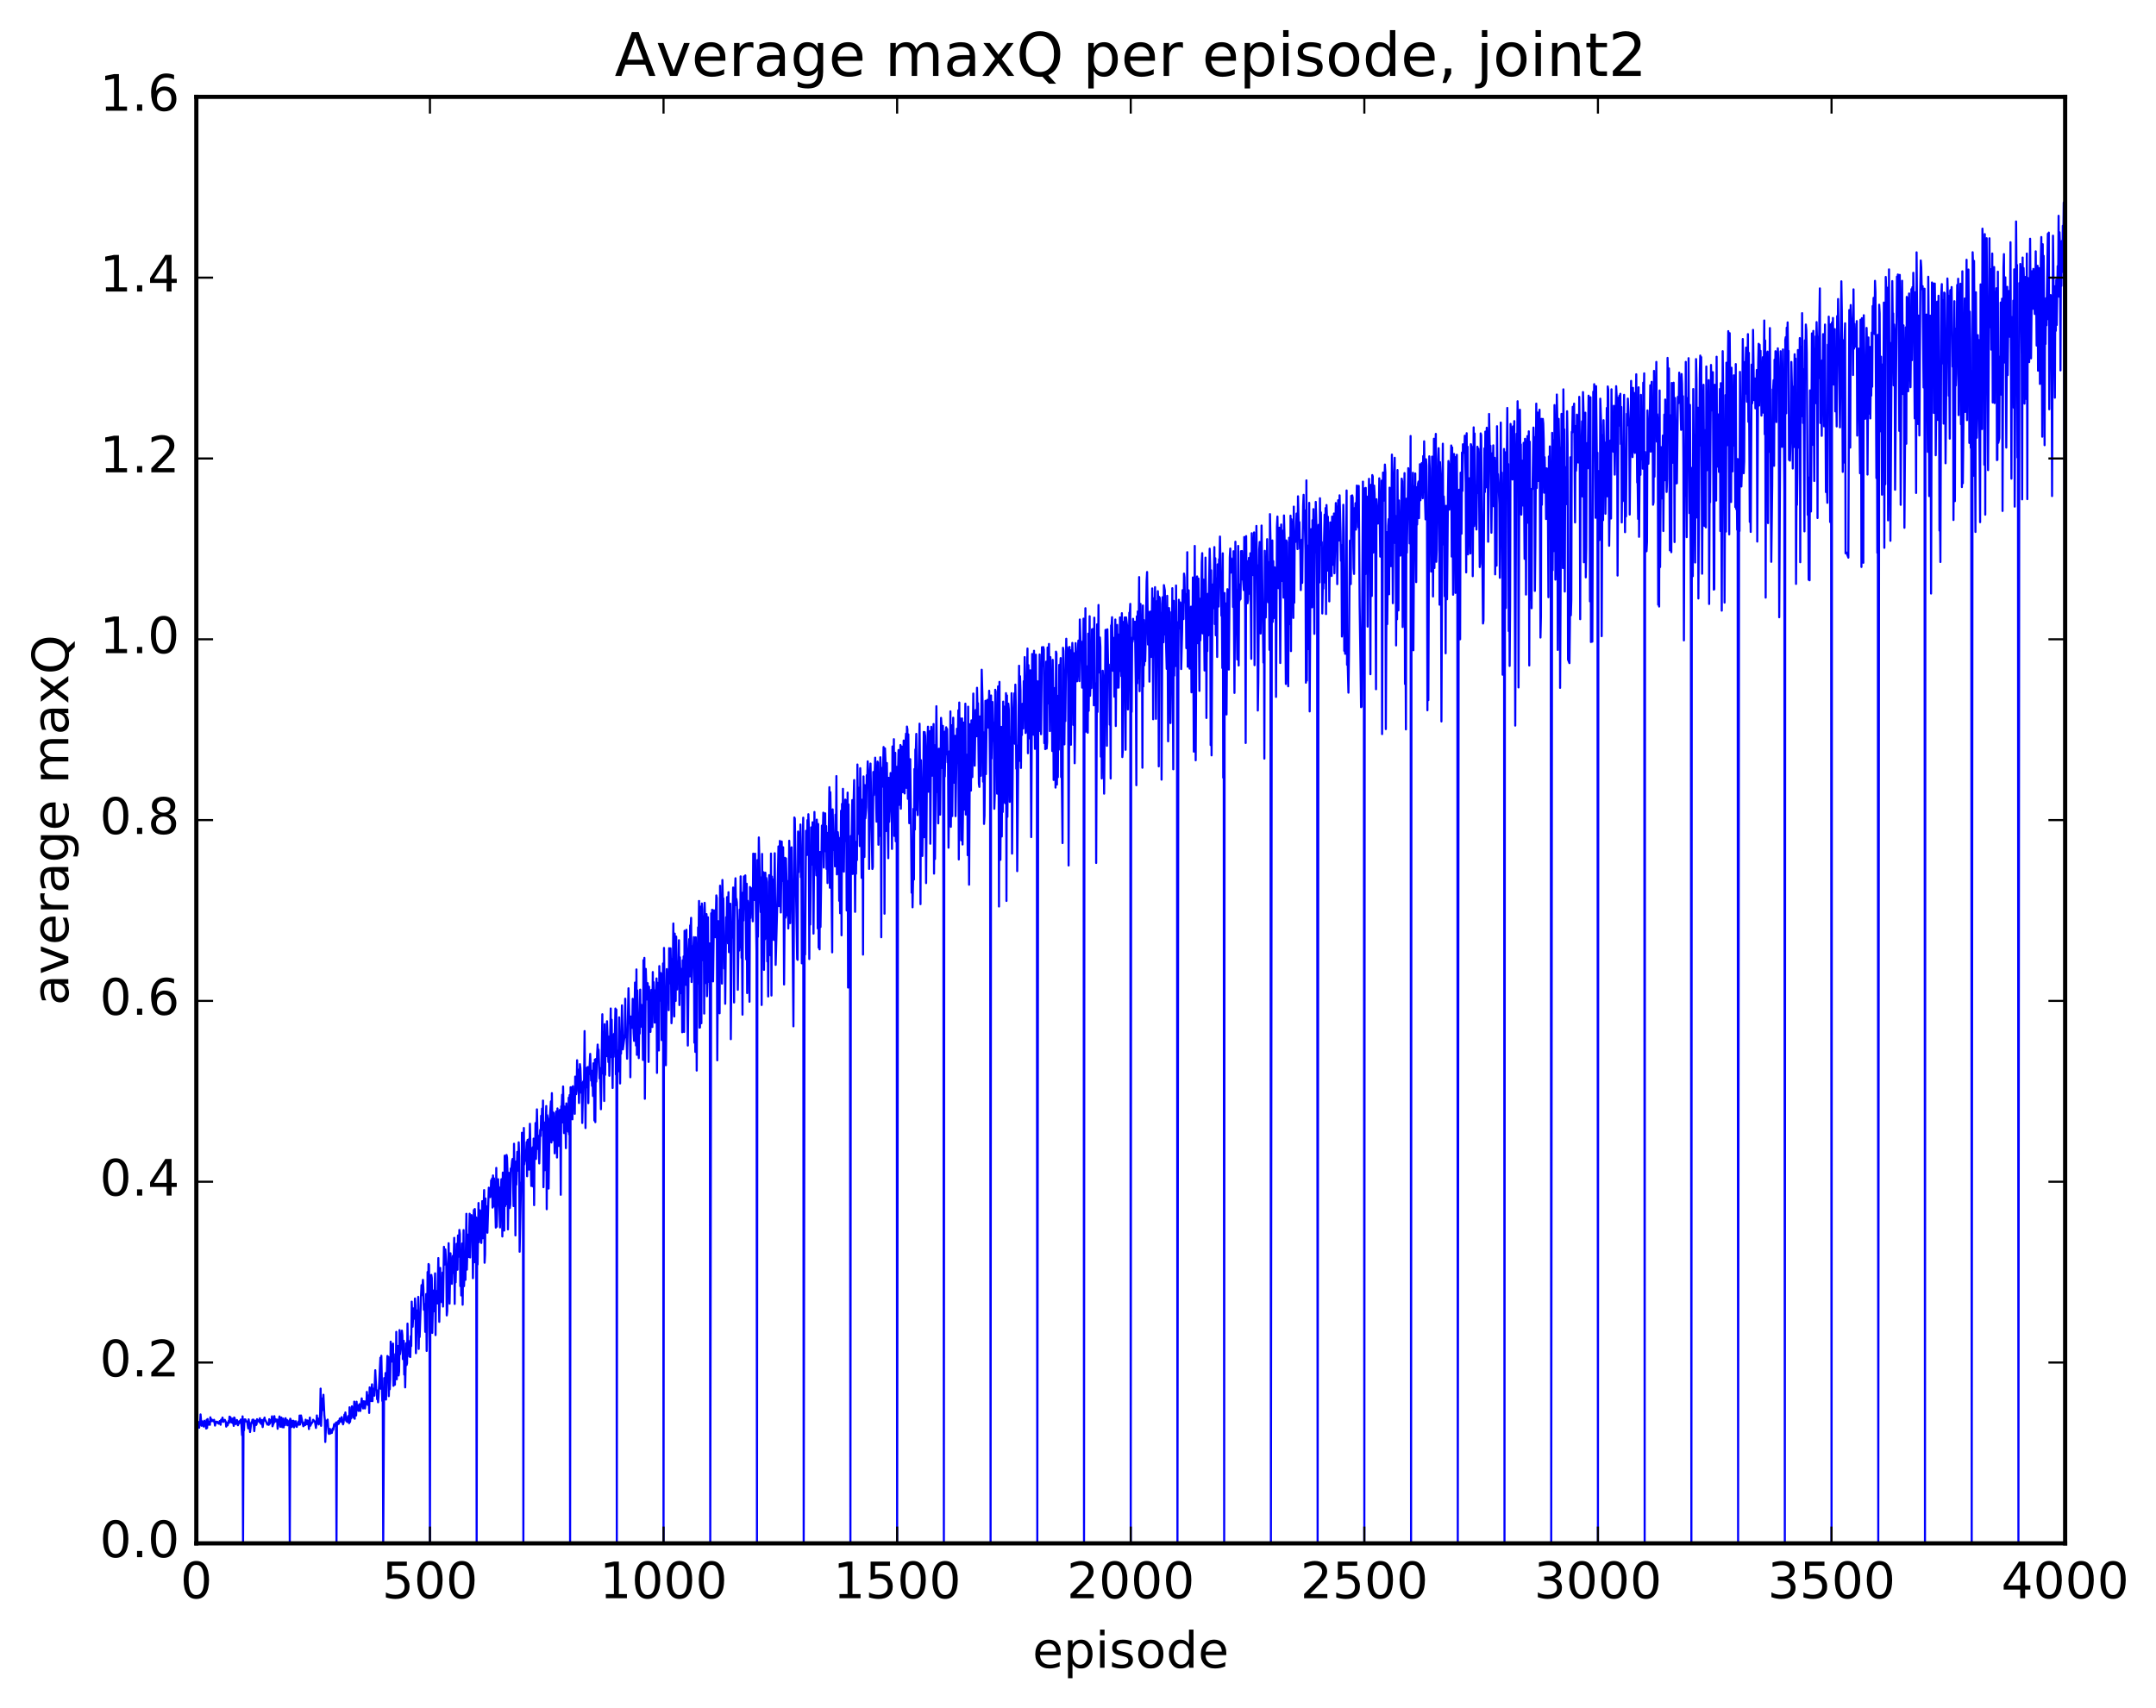 <?xml version="1.0" encoding="utf-8" standalone="no"?>
<!DOCTYPE svg PUBLIC "-//W3C//DTD SVG 1.1//EN"
  "http://www.w3.org/Graphics/SVG/1.1/DTD/svg11.dtd">
<!-- Created with matplotlib (http://matplotlib.org/) -->
<svg height="408pt" version="1.1" viewBox="0 0 515 408" width="515pt" xmlns="http://www.w3.org/2000/svg" xmlns:xlink="http://www.w3.org/1999/xlink">
 <defs>
  <style type="text/css">
*{stroke-linecap:butt;stroke-linejoin:round;stroke-miterlimit:100000;}
  </style>
 </defs>
 <g id="figure_1">
  <g id="patch_1">
   <path d="M 0 408.169 
L 515.768 408.169 
L 515.768 0 
L 0 0 
z
" style="fill:#ffffff;"/>
  </g>
  <g id="axes_1">
   <g id="patch_2">
    <path d="M 46.898 368.742 
L 493.298 368.742 
L 493.298 23.142 
L 46.898 23.142 
z
" style="fill:#ffffff;"/>
   </g>
   <g id="line2d_1">
    <path clip-path="url(#p76e1033ae8)" d="M 47.009 338.942 
L 47.232 340.362 
L 47.456 339.801 
L 47.567 341.128 
L 47.679 339.684 
L 47.79 340.036 
L 47.902 337.943 
L 48.125 340.646 
L 48.237 339.56 
L 48.46 340.635 
L 48.572 339.758 
L 48.683 340.854 
L 48.795 339.451 
L 49.018 340.366 
L 49.13 339.669 
L 49.241 341.31 
L 49.353 339.243 
L 49.464 341.195 
L 49.576 339.049 
L 49.688 340.443 
L 49.799 340.321 
L 49.911 339.704 
L 50.022 339.744 
L 50.134 340.432 
L 50.245 338.633 
L 50.469 339.579 
L 50.58 339.156 
L 50.915 339.581 
L 51.138 339.224 
L 51.361 340.613 
L 51.585 339.685 
L 51.919 339.707 
L 52.031 340.036 
L 52.143 339.967 
L 52.254 340.16 
L 52.477 339.519 
L 52.701 340.413 
L 52.812 339.201 
L 52.924 339.685 
L 53.035 339.41 
L 53.147 338.698 
L 53.37 339.72 
L 53.482 339.449 
L 53.593 339.538 
L 53.705 339.237 
L 53.928 339.701 
L 54.04 340.862 
L 54.263 339.964 
L 54.375 340.555 
L 54.598 339.513 
L 54.709 339.975 
L 54.821 338.471 
L 54.933 339.746 
L 55.044 338.607 
L 55.156 339.792 
L 55.267 339.573 
L 55.379 339.89 
L 55.491 338.949 
L 55.602 340.033 
L 55.714 339.407 
L 55.825 340.679 
L 55.937 338.675 
L 56.049 338.807 
L 56.272 340.254 
L 56.495 340.098 
L 56.607 339.291 
L 56.83 340.539 
L 57.053 339.913 
L 57.165 339.556 
L 57.276 339.988 
L 57.388 339.953 
L 57.499 339.164 
L 57.611 339.372 
L 57.834 342.897 
L 57.946 338.406 
L 58.057 368.742 
L 58.169 339.282 
L 58.281 341.739 
L 58.392 339.13 
L 58.504 339.661 
L 58.615 339.132 
L 58.839 339.62 
L 58.95 339.634 
L 59.062 339.85 
L 59.285 341.271 
L 59.397 339.12 
L 59.62 340.894 
L 59.731 342.145 
L 59.955 340.365 
L 60.066 339.802 
L 60.178 339.991 
L 60.289 339.227 
L 60.401 339.347 
L 60.513 339.176 
L 60.736 341.937 
L 60.959 339.435 
L 61.071 339.652 
L 61.182 340.465 
L 61.294 340.245 
L 61.406 339.079 
L 61.964 339.791 
L 62.075 338.859 
L 62.298 340.136 
L 62.41 340.215 
L 62.522 339.29 
L 62.745 340.968 
L 62.968 339.145 
L 63.08 339.397 
L 63.191 338.698 
L 63.303 339.41 
L 63.414 339.348 
L 63.861 340.372 
L 64.084 340.031 
L 64.195 340.438 
L 64.307 339.089 
L 64.419 340.185 
L 64.53 339.941 
L 64.642 339.278 
L 64.754 339.561 
L 64.865 339.524 
L 64.977 338.393 
L 65.088 340.785 
L 65.311 340.13 
L 65.423 339.974 
L 65.535 338.357 
L 65.646 339.719 
L 65.87 339.091 
L 66.093 339.634 
L 66.204 339.188 
L 66.316 341.377 
L 66.762 338.428 
L 66.986 340.895 
L 67.209 338.683 
L 67.432 340.993 
L 67.655 338.934 
L 67.767 341.035 
L 67.878 339.383 
L 67.99 339.569 
L 68.102 340.497 
L 68.213 338.846 
L 68.325 340.023 
L 68.548 339.251 
L 68.659 340.555 
L 68.771 339.691 
L 68.883 340.24 
L 69.106 339.375 
L 69.218 368.742 
L 69.329 338.966 
L 69.441 339.168 
L 69.664 340.96 
L 69.775 340.751 
L 69.887 339.493 
L 69.999 339.917 
L 70.11 339.46 
L 70.222 341.035 
L 70.334 340.821 
L 70.445 339.643 
L 70.557 340.307 
L 70.668 339.573 
L 70.891 340.924 
L 71.003 340.353 
L 71.115 340.392 
L 71.338 339.603 
L 71.45 340.413 
L 71.561 338.216 
L 71.673 340.361 
L 71.784 339.696 
L 71.896 338.187 
L 72.454 340.778 
L 72.566 340.668 
L 72.789 339.811 
L 72.9 340.494 
L 73.012 339.205 
L 73.124 339.673 
L 73.235 339.545 
L 73.347 340.298 
L 73.458 339.381 
L 73.681 340.005 
L 73.793 341.442 
L 74.016 338.691 
L 74.128 340.654 
L 74.351 340.173 
L 74.686 339.741 
L 74.797 339.218 
L 75.244 339.715 
L 75.467 341.173 
L 75.579 340.22 
L 75.69 338.187 
L 75.802 340.036 
L 75.913 338.888 
L 76.137 340.345 
L 76.36 339.525 
L 76.472 337.803 
L 76.583 331.771 
L 76.695 340.67 
L 76.918 334.15 
L 77.029 336.918 
L 77.253 333.244 
L 77.476 338.121 
L 77.588 339.184 
L 77.699 344.521 
L 77.922 339.44 
L 78.034 340.199 
L 78.257 339.178 
L 78.48 342.374 
L 78.592 342.607 
L 78.815 341.405 
L 78.927 342.487 
L 79.15 341.676 
L 79.261 342.362 
L 79.485 341.318 
L 79.596 341.621 
L 79.82 340.271 
L 80.043 340.621 
L 80.154 340.421 
L 80.266 339.888 
L 80.377 368.742 
L 80.489 339.821 
L 80.601 340.378 
L 80.712 340.264 
L 80.824 339.52 
L 80.936 340.171 
L 81.159 338.924 
L 81.27 339.646 
L 81.382 339.637 
L 81.493 339.372 
L 81.605 338.59 
L 81.717 339.815 
L 81.828 339.741 
L 81.94 340.317 
L 82.052 339.956 
L 82.275 337.986 
L 82.386 339.171 
L 82.498 337.475 
L 82.721 339.533 
L 82.833 339.18 
L 82.944 339.743 
L 83.168 338.335 
L 83.279 338.731 
L 83.391 340.039 
L 83.502 336.239 
L 83.614 339.735 
L 83.725 338.724 
L 83.837 338.914 
L 83.949 338.798 
L 84.06 336.016 
L 84.172 337.117 
L 84.284 337.011 
L 84.507 338.739 
L 84.618 334.88 
L 84.73 338.985 
L 84.841 335.43 
L 85.065 338.192 
L 85.176 334.902 
L 85.288 336.492 
L 85.4 336.482 
L 85.511 335.815 
L 85.623 337.106 
L 85.734 336.98 
L 85.846 335.499 
L 85.957 335.67 
L 86.069 337.123 
L 86.404 334.114 
L 86.516 335.961 
L 86.627 335.821 
L 86.739 336.512 
L 86.85 334.793 
L 86.962 335.487 
L 87.073 334.844 
L 87.185 336.521 
L 87.408 334.784 
L 87.52 335.424 
L 87.632 332.564 
L 87.855 335.672 
L 88.078 333.407 
L 88.189 337.58 
L 88.301 331.478 
L 88.413 334.308 
L 88.524 332.233 
L 88.636 334.744 
L 88.859 330.752 
L 88.971 334.765 
L 89.082 331.752 
L 89.194 331.92 
L 89.417 333.465 
L 89.64 327.382 
L 89.864 332.029 
L 89.975 332.111 
L 90.087 334.316 
L 90.198 333.551 
L 90.31 335.042 
L 90.421 333.569 
L 90.868 324.384 
L 90.98 331.809 
L 91.091 323.927 
L 91.314 334.723 
L 91.426 332.466 
L 91.537 368.742 
L 91.761 329.256 
L 91.984 331.499 
L 92.096 328.057 
L 92.207 334.393 
L 92.542 323.982 
L 92.653 326.026 
L 92.765 324.186 
L 92.877 333.574 
L 92.988 329.519 
L 93.1 331.93 
L 93.212 329.615 
L 93.323 320.565 
L 93.435 322.216 
L 93.546 321.513 
L 93.658 325.327 
L 93.769 324.006 
L 93.881 321.027 
L 93.993 331.117 
L 94.216 325.838 
L 94.328 330.841 
L 94.439 323.531 
L 94.551 328.288 
L 94.662 318.218 
L 94.774 329.547 
L 94.997 321.962 
L 95.109 321.578 
L 95.22 328.625 
L 95.332 327.679 
L 95.444 317.799 
L 95.555 323.56 
L 95.667 322.575 
L 95.89 319.863 
L 96.001 317.931 
L 96.113 319.042 
L 96.225 324.726 
L 96.448 320.365 
L 96.559 328.433 
L 96.671 324.93 
L 96.783 331.484 
L 97.006 320.947 
L 97.118 326.153 
L 97.229 325.721 
L 97.341 316.247 
L 97.452 323.035 
L 97.564 320.328 
L 97.787 324.111 
L 97.899 320.784 
L 98.01 324.214 
L 98.122 319.232 
L 98.234 321.62 
L 98.345 310.993 
L 98.568 316.99 
L 98.791 312.601 
L 99.015 315.068 
L 99.126 310.249 
L 99.238 311.967 
L 99.35 323.315 
L 99.573 314.777 
L 99.684 313.068 
L 99.796 316.635 
L 99.907 309.859 
L 100.019 322.288 
L 100.131 314.899 
L 100.242 319.437 
L 100.577 309.443 
L 100.689 307.052 
L 100.8 309.441 
L 101.023 305.794 
L 101.135 307.88 
L 101.247 312.943 
L 101.358 311.555 
L 101.47 312.642 
L 101.582 318.207 
L 101.805 309.178 
L 101.916 322.769 
L 102.028 317.053 
L 102.139 303.909 
L 102.251 309.616 
L 102.363 302.001 
L 102.474 302.224 
L 102.586 314.147 
L 102.698 368.742 
L 102.809 304.741 
L 102.921 308.28 
L 103.032 304.605 
L 103.144 305.37 
L 103.255 318.464 
L 103.479 308.34 
L 103.702 313.3 
L 103.925 304.237 
L 104.037 318.995 
L 104.148 309.092 
L 104.26 310.262 
L 104.371 308.425 
L 104.483 311.43 
L 104.706 300.586 
L 104.93 315.83 
L 105.153 302.941 
L 105.264 310.063 
L 105.376 307.669 
L 105.487 311.112 
L 105.599 310.613 
L 105.711 304.046 
L 105.822 312.168 
L 106.046 297.893 
L 106.157 302.175 
L 106.38 298.505 
L 106.603 302.187 
L 106.715 314.288 
L 106.827 313.29 
L 106.938 302.738 
L 107.05 304.672 
L 107.162 297.037 
L 107.385 311.483 
L 107.608 299.442 
L 107.719 302.295 
L 107.831 301.298 
L 107.943 306.74 
L 108.166 300.066 
L 108.278 304.152 
L 108.501 295.752 
L 108.612 311.541 
L 108.724 298.987 
L 108.835 306.389 
L 109.059 297.174 
L 109.17 297.386 
L 109.282 303.371 
L 109.394 295.186 
L 109.505 300.265 
L 109.617 300.159 
L 109.728 293.865 
L 109.84 294.841 
L 109.951 307.294 
L 110.063 302.656 
L 110.175 309.511 
L 110.398 297.106 
L 110.51 311.733 
L 110.733 293.908 
L 110.844 307.29 
L 111.067 300.806 
L 111.179 305.79 
L 111.402 290.004 
L 111.514 303.348 
L 111.737 294.99 
L 111.849 295.224 
L 111.96 300.311 
L 112.183 289.996 
L 112.295 300.438 
L 112.518 290.808 
L 112.63 290.312 
L 112.853 293.38 
L 112.965 305.398 
L 113.188 289.123 
L 113.299 301.603 
L 113.411 288.86 
L 113.634 293.51 
L 113.746 290.888 
L 113.858 368.742 
L 113.969 291.855 
L 114.081 302.122 
L 114.304 287.426 
L 114.415 296.805 
L 114.639 289.174 
L 114.974 296.976 
L 115.197 286.981 
L 115.308 295.851 
L 115.42 288.336 
L 115.531 288.568 
L 115.643 284.334 
L 115.755 301.701 
L 115.866 299.749 
L 115.978 286.357 
L 116.09 292.09 
L 116.201 288.22 
L 116.424 294.53 
L 116.759 283.766 
L 117.094 286.032 
L 117.206 285.167 
L 117.317 282.021 
L 117.429 283.141 
L 117.54 281.573 
L 117.652 288.522 
L 117.763 280.844 
L 117.875 288.242 
L 117.987 281.531 
L 118.322 288.667 
L 118.433 293.312 
L 118.545 279.047 
L 118.656 293.078 
L 118.879 284.96 
L 118.991 281.745 
L 119.103 285.766 
L 119.214 285.019 
L 119.438 293.266 
L 119.549 283.639 
L 119.661 283.728 
L 119.772 281.738 
L 119.884 284.663 
L 119.996 295.428 
L 120.107 280.161 
L 120.33 288.561 
L 120.442 294.014 
L 120.553 276.114 
L 120.665 288.2 
L 120.777 280.989 
L 120.888 287.751 
L 121 275.953 
L 121.112 276.572 
L 121.223 279.974 
L 121.335 293.735 
L 121.558 280.222 
L 121.781 288.621 
L 121.893 287.795 
L 122.004 279.187 
L 122.116 279.668 
L 122.339 277.263 
L 122.451 276.884 
L 122.674 288.17 
L 122.785 273.269 
L 122.897 282.092 
L 123.009 278.162 
L 123.12 295.177 
L 123.232 277.522 
L 123.344 283.045 
L 123.567 275.201 
L 123.678 279.72 
L 123.79 279.689 
L 123.901 272.928 
L 124.013 276.324 
L 124.125 299.069 
L 124.46 282.54 
L 124.571 283.45 
L 124.683 270.638 
L 124.794 281.408 
L 124.906 272.337 
L 125.017 368.742 
L 125.129 269.501 
L 125.241 278.222 
L 125.464 275.696 
L 125.576 277.318 
L 125.799 272.872 
L 125.91 281.034 
L 126.022 272.351 
L 126.133 274.29 
L 126.245 272.244 
L 126.357 279.456 
L 126.58 268.5 
L 126.915 283.363 
L 127.138 274.652 
L 127.249 274.108 
L 127.361 283.514 
L 127.473 272.042 
L 127.584 287.937 
L 127.696 272.346 
L 127.808 276.865 
L 127.919 268.321 
L 128.031 276.9 
L 128.254 265.05 
L 128.477 274.524 
L 128.589 271.358 
L 128.812 277.976 
L 129.035 269.962 
L 129.147 271.431 
L 129.258 266.58 
L 129.37 268.839 
L 129.482 264.87 
L 129.593 269.994 
L 129.705 262.949 
L 129.816 283.655 
L 130.04 268.2 
L 130.151 279.582 
L 130.374 268.053 
L 130.486 264.26 
L 130.597 288.914 
L 130.709 266.46 
L 130.821 267.309 
L 131.044 283.973 
L 131.267 268.119 
L 131.602 263.148 
L 131.714 272.974 
L 131.825 261.178 
L 131.937 270.123 
L 132.048 265.68 
L 132.16 272.438 
L 132.272 265.942 
L 132.383 269.096 
L 132.495 275.563 
L 132.606 269.953 
L 132.718 271.458 
L 132.829 265.58 
L 132.941 268.032 
L 133.053 276.56 
L 133.164 264.83 
L 133.276 270.494 
L 133.387 265.451 
L 133.499 273.805 
L 133.722 265.18 
L 133.834 266.814 
L 133.946 285.462 
L 134.057 264.326 
L 134.169 264.685 
L 134.28 261.568 
L 134.392 268.179 
L 134.504 259.59 
L 134.727 270.725 
L 134.838 264.373 
L 135.061 265.832 
L 135.173 274.318 
L 135.285 263.629 
L 135.508 269.591 
L 135.619 264.533 
L 135.731 270.371 
L 135.843 262.27 
L 135.954 271.025 
L 136.066 261.637 
L 136.178 368.742 
L 136.289 259.769 
L 136.401 261.586 
L 136.512 266.525 
L 136.624 259.804 
L 136.736 267.435 
L 136.847 259.526 
L 136.959 263.419 
L 137.182 260.543 
L 137.293 266.12 
L 137.405 257.221 
L 137.628 261.425 
L 137.74 260.658 
L 137.851 253.317 
L 137.963 259.84 
L 138.186 255.586 
L 138.298 263.543 
L 138.521 254.253 
L 138.633 255.168 
L 138.856 261.113 
L 138.968 258.78 
L 139.079 268.301 
L 139.302 258.409 
L 139.414 259.669 
L 139.525 257.778 
L 139.637 246.347 
L 139.86 269.52 
L 139.972 255.724 
L 140.083 259.821 
L 140.195 255.114 
L 140.307 259.112 
L 140.418 254.934 
L 140.53 263.575 
L 140.642 255.183 
L 140.753 256.64 
L 140.976 251.799 
L 141.2 258.186 
L 141.311 255.813 
L 141.423 259.445 
L 141.534 256.104 
L 141.646 261.857 
L 141.757 254.051 
L 141.869 255.852 
L 141.981 267.71 
L 142.092 253.151 
L 142.204 268.111 
L 142.315 253.03 
L 142.427 258.438 
L 142.65 251.525 
L 142.762 249.572 
L 142.874 251.863 
L 142.985 250.784 
L 143.208 257.659 
L 143.32 255.195 
L 143.543 265.026 
L 143.878 242.325 
L 143.989 256.474 
L 144.101 246.585 
L 144.324 263.056 
L 144.436 244.7 
L 144.548 256.799 
L 144.659 247.203 
L 144.771 248.09 
L 144.882 252.348 
L 144.994 243.995 
L 145.329 253.751 
L 145.44 247.676 
L 145.552 257.029 
L 145.887 240.948 
L 145.998 252.55 
L 146.11 243.63 
L 146.333 259.949 
L 146.445 247.698 
L 146.556 252.51 
L 146.668 247.039 
L 146.78 247.536 
L 146.891 246.568 
L 147.003 240.957 
L 147.114 256.724 
L 147.226 241.24 
L 147.338 368.742 
L 147.449 251.046 
L 147.672 255.971 
L 147.895 243.067 
L 148.119 258.868 
L 148.23 247.601 
L 148.342 251.757 
L 148.565 240.21 
L 148.788 250.724 
L 149.235 247.105 
L 149.346 238.618 
L 149.458 247.845 
L 149.57 246.379 
L 149.681 248.199 
L 149.793 252.955 
L 150.127 236.125 
L 150.351 244.542 
L 150.462 242.869 
L 150.574 257.385 
L 150.685 242.871 
L 150.797 244.965 
L 150.909 244.781 
L 151.02 245.592 
L 151.132 238.641 
L 151.355 246.812 
L 151.467 248.702 
L 151.69 234.761 
L 151.913 249.796 
L 152.025 231.62 
L 152.136 252.028 
L 152.248 236.638 
L 152.583 252.811 
L 152.694 243.349 
L 152.806 246.964 
L 152.917 236.443 
L 153.029 245.361 
L 153.141 240.031 
L 153.364 243.03 
L 153.476 242.536 
L 153.587 253.252 
L 153.699 229.404 
L 153.81 249.494 
L 153.922 228.855 
L 154.034 262.529 
L 154.257 231.497 
L 154.48 238.805 
L 154.703 234.894 
L 154.815 238.014 
L 154.926 253.723 
L 155.038 235.741 
L 155.373 246.545 
L 155.596 236.506 
L 155.708 238.408 
L 155.819 245.381 
L 155.931 232.246 
L 156.042 241.929 
L 156.154 234.666 
L 156.266 237.295 
L 156.377 244.327 
L 156.6 236.618 
L 156.712 244.286 
L 156.823 233.768 
L 156.935 256.342 
L 157.047 234.798 
L 157.381 250.991 
L 157.493 230.824 
L 157.605 239.11 
L 157.828 232.473 
L 157.94 233.674 
L 158.051 248.507 
L 158.163 244.272 
L 158.386 230.188 
L 158.498 368.742 
L 158.609 226.486 
L 158.832 242.323 
L 158.944 243.331 
L 159.055 254.513 
L 159.279 231.537 
L 159.39 238.473 
L 159.613 233.698 
L 159.725 241.366 
L 159.837 226.543 
L 160.06 234.949 
L 160.172 226.582 
L 160.283 232.081 
L 160.395 244.47 
L 160.506 242.379 
L 160.618 229.109 
L 160.73 229.873 
L 160.841 220.642 
L 161.064 242.864 
L 161.176 223.064 
L 161.399 239.146 
L 161.511 223.774 
L 161.734 236.424 
L 161.845 229.766 
L 162.069 234.594 
L 162.18 224.636 
L 162.292 240.139 
L 162.404 228.721 
L 162.627 237.297 
L 162.738 231.497 
L 162.85 232.629 
L 162.962 246.635 
L 163.073 229.44 
L 163.185 237.708 
L 163.296 228.519 
L 163.408 246.56 
L 163.519 222.388 
L 163.854 235.316 
L 163.966 222.156 
L 164.301 249.81 
L 164.524 226.687 
L 164.636 224.37 
L 164.747 233.281 
L 164.859 221.105 
L 164.97 221.862 
L 165.082 219.296 
L 165.194 234.634 
L 165.417 226.071 
L 165.528 228.788 
L 165.751 223.907 
L 165.863 249.12 
L 165.975 239.633 
L 166.086 251.322 
L 166.198 223.946 
L 166.31 229.864 
L 166.421 255.786 
L 166.533 234.11 
L 166.644 235.02 
L 166.756 221.559 
L 166.868 223.689 
L 166.979 215.261 
L 167.091 245.53 
L 167.202 245.495 
L 167.425 216.596 
L 167.537 244.477 
L 167.649 215.876 
L 167.76 217.199 
L 167.983 229.45 
L 168.095 218.93 
L 168.207 242.169 
L 168.318 215.712 
L 168.542 223.408 
L 168.653 234.904 
L 168.765 218.401 
L 168.876 238.017 
L 168.988 234.473 
L 169.1 219.146 
L 169.211 234.592 
L 169.323 234.23 
L 169.546 225.404 
L 169.657 368.742 
L 169.881 218.209 
L 169.992 228.834 
L 170.104 217.363 
L 170.215 218.838 
L 170.327 234.479 
L 170.55 217.497 
L 170.662 221.022 
L 170.774 219.442 
L 170.885 223.937 
L 171.108 213.932 
L 171.22 214.533 
L 171.332 253.337 
L 171.555 220.088 
L 171.666 232.045 
L 171.778 221.395 
L 171.889 242.096 
L 172.001 211.621 
L 172.113 217.132 
L 172.224 214.901 
L 172.447 235.01 
L 172.559 210.248 
L 172.671 215.468 
L 172.782 214.64 
L 173.006 231.42 
L 173.117 224.113 
L 173.229 239.828 
L 173.452 219.138 
L 173.564 223.758 
L 173.675 214.336 
L 173.787 215.416 
L 173.898 225.403 
L 174.01 213.168 
L 174.121 227.499 
L 174.233 216.77 
L 174.345 223.567 
L 174.456 215.92 
L 174.568 248.29 
L 174.791 220.289 
L 174.903 224.023 
L 175.126 212.051 
L 175.238 213.783 
L 175.349 239.519 
L 175.461 212.936 
L 175.572 213.14 
L 175.684 209.84 
L 175.796 216.255 
L 175.907 214.761 
L 176.019 215.615 
L 176.13 219.765 
L 176.242 236.486 
L 176.465 219.975 
L 176.577 227.111 
L 176.688 217.329 
L 176.8 226.372 
L 176.911 209.381 
L 177.023 214.363 
L 177.135 228.852 
L 177.246 226.184 
L 177.358 242.43 
L 177.47 213.249 
L 177.581 219.949 
L 177.693 209.407 
L 177.916 217.186 
L 178.028 209.154 
L 178.251 229.216 
L 178.362 211.148 
L 178.474 237.273 
L 178.585 215.215 
L 178.697 216.431 
L 178.809 216.051 
L 179.032 239.344 
L 179.143 211.927 
L 179.255 219.345 
L 179.367 212.168 
L 179.478 214.256 
L 179.59 214.228 
L 179.702 215.176 
L 179.813 220.125 
L 179.925 203.956 
L 180.036 204.756 
L 180.26 215.04 
L 180.371 203.971 
L 180.706 227.361 
L 180.817 368.742 
L 180.929 205.485 
L 181.041 223.826 
L 181.264 200.088 
L 181.599 215.114 
L 181.71 217.933 
L 181.822 209.635 
L 181.934 240.122 
L 182.045 204.026 
L 182.157 226.212 
L 182.38 208.393 
L 182.492 231.722 
L 182.603 220.232 
L 182.715 224.438 
L 182.826 208.513 
L 182.938 224.128 
L 183.049 209.781 
L 183.161 210.714 
L 183.273 229.718 
L 183.384 223.592 
L 183.496 238.087 
L 183.719 209.094 
L 183.831 225.267 
L 183.942 217.13 
L 184.054 228.265 
L 184.166 203.937 
L 184.277 237.854 
L 184.389 209.443 
L 184.5 220.734 
L 184.724 210.117 
L 184.835 224.573 
L 185.058 203.858 
L 185.281 230.534 
L 185.728 213.538 
L 185.951 202.23 
L 186.063 216.502 
L 186.174 211.869 
L 186.286 200.91 
L 186.509 218.018 
L 186.732 201.064 
L 186.844 210.486 
L 187.067 202.434 
L 187.179 213.365 
L 187.29 235.223 
L 187.513 204.955 
L 187.625 219.258 
L 187.737 205.096 
L 188.071 218.754 
L 188.183 210.522 
L 188.295 221.841 
L 188.406 215.165 
L 188.518 200.873 
L 188.63 204.9 
L 188.741 220.566 
L 188.853 206.272 
L 188.964 214.182 
L 189.076 202.443 
L 189.299 219.856 
L 189.522 245.215 
L 189.745 195.312 
L 189.857 195.596 
L 190.415 229.154 
L 190.527 229.341 
L 190.638 198.665 
L 190.75 208.395 
L 190.862 199.081 
L 190.973 200.695 
L 191.085 204.39 
L 191.196 196.992 
L 191.308 209.581 
L 191.419 203.624 
L 191.531 230.159 
L 191.754 201.84 
L 191.866 195.364 
L 191.977 368.742 
L 192.201 219.413 
L 192.312 228.069 
L 192.536 198.5 
L 192.647 198.845 
L 192.759 204.288 
L 192.87 195.958 
L 192.982 202.695 
L 193.094 194.54 
L 193.205 197.611 
L 193.317 229.14 
L 193.428 207.182 
L 193.54 220.899 
L 193.763 197.679 
L 193.875 206.606 
L 194.098 196.458 
L 194.209 203.079 
L 194.321 223.067 
L 194.544 194.002 
L 194.656 202.546 
L 194.768 202.001 
L 194.991 209.147 
L 195.102 195.831 
L 195.214 199.084 
L 195.326 221.814 
L 195.437 196.878 
L 195.549 226.419 
L 195.66 219.614 
L 195.772 226.825 
L 195.883 203.551 
L 195.995 221.481 
L 196.33 197.259 
L 196.441 203.566 
L 196.665 194.163 
L 196.776 207.282 
L 196.888 199.23 
L 197 202.087 
L 197.111 194.327 
L 197.223 203.395 
L 197.334 197.362 
L 197.446 207.61 
L 197.558 198.988 
L 197.669 210.981 
L 197.781 202.362 
L 197.892 204.302 
L 198.115 188.074 
L 198.227 212.1 
L 198.339 189.274 
L 198.45 195.137 
L 198.785 227.544 
L 198.897 193.376 
L 199.12 203.092 
L 199.232 201.947 
L 199.343 199.115 
L 199.455 207.003 
L 199.566 194.617 
L 199.678 201.591 
L 199.79 185.423 
L 199.901 208.915 
L 200.124 198.819 
L 200.236 200.207 
L 200.347 200.145 
L 200.459 215.23 
L 200.571 208.339 
L 200.682 218.187 
L 200.905 193.696 
L 201.017 223.466 
L 201.129 192.068 
L 201.24 203.472 
L 201.352 188.472 
L 201.575 208.259 
L 201.687 198.128 
L 201.798 200.986 
L 201.91 191.042 
L 202.022 194.108 
L 202.133 191.2 
L 202.245 217.542 
L 202.468 189.37 
L 202.579 235.953 
L 202.691 192.202 
L 202.803 214.554 
L 202.914 202.863 
L 203.026 219.765 
L 203.137 368.742 
L 203.249 199.726 
L 203.361 204.936 
L 203.584 191.159 
L 203.696 208.818 
L 203.919 191.094 
L 204.03 186.379 
L 204.254 217.866 
L 204.365 202.811 
L 204.477 208.762 
L 204.588 201.092 
L 204.7 205.504 
L 204.811 182.657 
L 205.035 199.235 
L 205.146 188.215 
L 205.369 202.142 
L 205.481 183.542 
L 205.704 198.998 
L 205.816 209.749 
L 206.039 191.04 
L 206.151 228.082 
L 206.262 185.506 
L 206.486 204.767 
L 206.597 187.588 
L 206.709 195.519 
L 206.932 192.885 
L 207.043 185.199 
L 207.155 186.683 
L 207.267 181.906 
L 207.49 186.223 
L 207.601 207.607 
L 207.825 185.349 
L 207.936 182.432 
L 208.383 207.622 
L 208.494 207.158 
L 208.606 184.445 
L 208.718 190.004 
L 208.829 187.89 
L 209.052 181.023 
L 209.387 196.323 
L 209.61 181.964 
L 209.722 182.196 
L 209.833 201.834 
L 209.945 189.266 
L 210.057 199.734 
L 210.28 180.925 
L 210.392 184.773 
L 210.503 223.937 
L 210.615 183.481 
L 210.838 187.952 
L 211.061 178.478 
L 211.173 185.016 
L 211.284 218.306 
L 211.396 178.819 
L 211.507 181.594 
L 211.619 198.57 
L 211.731 198.253 
L 211.842 182.304 
L 212.177 205.046 
L 212.289 185.839 
L 212.4 196.363 
L 212.512 193.814 
L 212.735 184.699 
L 212.847 189.134 
L 212.958 185.072 
L 213.07 202.831 
L 213.181 178.348 
L 213.405 189.398 
L 213.516 176.609 
L 213.628 199.731 
L 213.851 179.859 
L 213.963 201.006 
L 214.186 183.209 
L 214.298 368.742 
L 214.521 184.158 
L 214.632 179.202 
L 214.744 192.309 
L 214.856 191.712 
L 215.079 178.006 
L 215.19 193.224 
L 215.413 178.36 
L 215.637 189.279 
L 215.748 185.216 
L 215.86 176.93 
L 216.083 189.577 
L 216.306 177.236 
L 216.418 175.295 
L 216.53 188.233 
L 216.641 173.59 
L 216.753 174.257 
L 216.864 190.86 
L 216.976 175.458 
L 217.199 196.682 
L 217.422 181.385 
L 217.645 200.155 
L 217.757 213.296 
L 217.869 206.787 
L 217.98 216.78 
L 218.092 210.675 
L 218.203 193.262 
L 218.315 210.136 
L 218.427 183.739 
L 218.538 198.199 
L 218.65 179.066 
L 218.762 180.135 
L 218.873 175.345 
L 218.985 193.551 
L 219.096 185.339 
L 219.208 194.742 
L 219.654 172.903 
L 219.766 184.249 
L 219.877 216.027 
L 219.989 181.62 
L 220.324 204.508 
L 220.547 186.367 
L 220.659 174.87 
L 220.77 200.031 
L 220.882 174.932 
L 220.994 175.843 
L 221.217 210.995 
L 221.44 180.398 
L 221.663 173.623 
L 221.775 189.169 
L 221.886 184.161 
L 221.998 187.025 
L 222.109 174.689 
L 222.221 201.592 
L 222.444 173.65 
L 222.667 185.339 
L 222.891 176.518 
L 223.002 172.994 
L 223.114 208.726 
L 223.226 178.033 
L 223.337 205.234 
L 223.56 182.309 
L 223.672 168.733 
L 223.895 189.271 
L 224.007 187.603 
L 224.118 196.731 
L 224.23 178.922 
L 224.341 178.89 
L 224.565 194.648 
L 224.788 171.518 
L 224.899 173.329 
L 225.011 183.488 
L 225.234 173.441 
L 225.346 212.994 
L 225.458 368.742 
L 225.569 174.854 
L 225.681 185.527 
L 225.904 174.763 
L 226.016 173.765 
L 226.127 180.233 
L 226.239 174.162 
L 226.35 182.162 
L 226.462 182.092 
L 226.573 202.538 
L 226.797 179.502 
L 226.908 187.997 
L 227.02 169.962 
L 227.131 197.542 
L 227.355 173.278 
L 227.466 194.982 
L 227.69 171.478 
L 227.913 187.015 
L 228.136 175.802 
L 228.248 195.002 
L 228.582 174.116 
L 228.694 182.316 
L 228.917 169.711 
L 229.029 205.341 
L 229.14 167.852 
L 229.252 181.371 
L 229.363 171.641 
L 229.587 200.771 
L 229.81 171.65 
L 229.922 201.775 
L 230.033 193.708 
L 230.145 172.631 
L 230.368 193.444 
L 230.591 168.123 
L 230.703 194.616 
L 230.926 181.463 
L 231.037 180.291 
L 231.149 204.32 
L 231.261 168.844 
L 231.484 211.381 
L 231.707 173.024 
L 231.93 188.889 
L 232.042 172.118 
L 232.265 185.671 
L 232.488 165.705 
L 232.6 176.78 
L 232.712 172.673 
L 232.823 182.94 
L 233.046 169.634 
L 233.158 170.631 
L 233.269 175.922 
L 233.381 164.326 
L 233.493 169.182 
L 233.604 168.008 
L 233.827 187.26 
L 233.939 188.016 
L 234.051 171.174 
L 234.274 185.359 
L 234.497 160.013 
L 234.72 168.407 
L 234.832 186.761 
L 234.944 174.963 
L 235.055 196.859 
L 235.167 194.92 
L 235.39 167.447 
L 235.501 184.956 
L 235.725 168.408 
L 235.836 167.224 
L 235.948 167.231 
L 236.06 173.852 
L 236.283 165.034 
L 236.506 186.325 
L 236.618 368.742 
L 236.729 166.167 
L 236.841 181.244 
L 237.064 167.721 
L 237.287 177.042 
L 237.399 172.69 
L 237.51 193.238 
L 237.622 189.853 
L 237.733 164.799 
L 237.845 165.243 
L 237.957 183.473 
L 238.068 172.608 
L 238.18 189.629 
L 238.403 163.993 
L 238.515 173.772 
L 238.626 216.588 
L 238.738 162.917 
L 238.961 205.438 
L 239.184 173.672 
L 239.296 199.859 
L 239.407 181.891 
L 239.519 193.996 
L 239.631 167.634 
L 239.742 191.597 
L 239.854 168.816 
L 239.965 173.154 
L 240.077 191.899 
L 240.3 165.611 
L 240.412 215.258 
L 240.524 166.158 
L 240.635 195.169 
L 240.858 168.119 
L 240.97 169.448 
L 241.193 191.592 
L 241.416 176.123 
L 241.528 177.986 
L 241.639 165.625 
L 241.751 203.95 
L 241.974 173.027 
L 242.309 165.632 
L 242.421 177.694 
L 242.532 163.575 
L 242.644 168.621 
L 242.756 183.667 
L 242.867 178.121 
L 242.979 208.139 
L 243.425 159.062 
L 243.537 181.786 
L 243.648 161.571 
L 243.76 164.998 
L 243.871 183.484 
L 243.983 170.958 
L 244.095 175.621 
L 244.206 168.153 
L 244.429 174.043 
L 244.541 162.747 
L 244.653 167.297 
L 244.764 156.994 
L 244.988 175.136 
L 245.099 174.018 
L 245.434 154.949 
L 245.546 179.964 
L 245.657 158.918 
L 245.769 168.541 
L 245.88 162.488 
L 245.992 176.435 
L 246.103 160.161 
L 246.327 200.006 
L 246.55 156.256 
L 246.773 165.698 
L 246.885 175.55 
L 246.996 155.484 
L 247.22 178.923 
L 247.443 156.421 
L 247.554 169.39 
L 247.666 162.709 
L 247.778 368.742 
L 248.001 162.883 
L 248.112 162.776 
L 248.224 174.661 
L 248.335 156.368 
L 248.447 169.972 
L 248.559 169.601 
L 248.67 175.422 
L 248.893 154.634 
L 249.005 155.669 
L 249.117 159.111 
L 249.228 154.609 
L 249.34 155.23 
L 249.452 177.562 
L 249.563 166.253 
L 249.675 178.984 
L 249.898 158.085 
L 250.01 178.853 
L 250.121 177.336 
L 250.233 154.701 
L 250.456 168.064 
L 250.567 153.851 
L 250.791 174.675 
L 250.902 157 
L 251.125 172.032 
L 251.237 160.686 
L 251.349 179.442 
L 251.46 157.652 
L 251.572 165.208 
L 251.684 186.346 
L 252.018 164.357 
L 252.13 188.182 
L 252.242 155.684 
L 252.353 156.133 
L 252.465 187.448 
L 252.576 166.236 
L 252.688 185.692 
L 252.799 169.297 
L 252.911 179.122 
L 253.023 158.856 
L 253.134 162.884 
L 253.357 157.23 
L 253.469 185.672 
L 253.581 181.014 
L 253.804 201.438 
L 253.916 154.767 
L 254.027 155.518 
L 254.139 161.634 
L 254.25 177.855 
L 254.362 164.313 
L 254.474 172.285 
L 254.697 152.61 
L 254.808 158.579 
L 254.92 154.636 
L 255.031 155.429 
L 255.143 162.852 
L 255.255 206.784 
L 255.478 154.569 
L 255.589 161.763 
L 255.701 155.346 
L 255.813 177.94 
L 255.924 156.481 
L 256.036 159.271 
L 256.147 153.607 
L 256.259 156.692 
L 256.371 173.198 
L 256.482 156.048 
L 256.705 182.358 
L 256.817 173.51 
L 256.929 153.657 
L 257.04 161.71 
L 257.152 155.77 
L 257.264 162.79 
L 257.487 154.895 
L 257.598 153.048 
L 257.822 162.74 
L 257.933 148.016 
L 258.156 154.901 
L 258.268 153.261 
L 258.491 164.295 
L 258.603 159.582 
L 258.714 160.268 
L 258.826 147.81 
L 258.938 368.742 
L 259.049 151.793 
L 259.161 166.89 
L 259.272 145.319 
L 259.384 174.811 
L 259.495 159.181 
L 259.83 175.069 
L 259.942 151.396 
L 260.053 169.835 
L 260.277 147.23 
L 260.388 166.238 
L 260.611 158.744 
L 260.723 164.382 
L 260.835 150.359 
L 260.946 159.413 
L 261.058 150.282 
L 261.17 150.713 
L 261.281 168.519 
L 261.393 147.58 
L 261.504 166.117 
L 261.616 163.242 
L 261.728 166.213 
L 261.839 206.184 
L 262.062 149.169 
L 262.174 170.095 
L 262.397 144.544 
L 262.509 160.677 
L 262.732 152.307 
L 262.844 154.603 
L 262.955 180.785 
L 263.067 165.671 
L 263.178 185.989 
L 263.401 160.253 
L 263.513 161.845 
L 263.736 189.626 
L 264.071 150.51 
L 264.183 150.505 
L 264.294 157.523 
L 264.406 178.191 
L 264.517 150.366 
L 264.741 161.576 
L 264.852 158.769 
L 264.964 162.74 
L 265.075 173.146 
L 265.187 162.903 
L 265.299 186.002 
L 265.41 149.419 
L 265.522 149.471 
L 265.634 147.463 
L 265.857 160.282 
L 266.08 152.399 
L 266.192 166.461 
L 266.415 148.021 
L 266.526 173.463 
L 266.638 159.024 
L 266.75 164.355 
L 266.861 149.309 
L 266.973 158.092 
L 267.084 151.591 
L 267.196 164.295 
L 267.308 159.384 
L 267.419 160.368 
L 267.531 147.513 
L 267.642 150.714 
L 267.754 147.659 
L 267.865 161.552 
L 267.977 146.506 
L 268.089 180.89 
L 268.2 179.361 
L 268.423 148.568 
L 268.535 152.123 
L 268.647 147.518 
L 268.87 179.146 
L 268.981 147.51 
L 269.205 149.308 
L 269.316 149.781 
L 269.428 169.505 
L 269.763 146.381 
L 269.874 146.629 
L 269.986 144.283 
L 270.098 368.742 
L 270.209 157.457 
L 270.321 170.08 
L 270.432 152.346 
L 270.544 153.35 
L 270.656 147.849 
L 270.767 152.74 
L 271.102 148.526 
L 271.325 164.605 
L 271.437 187.613 
L 271.548 147.263 
L 271.66 163.279 
L 271.772 146.092 
L 271.883 162.111 
L 272.106 137.877 
L 272.218 165.151 
L 272.441 144.298 
L 272.664 156.196 
L 272.776 149.893 
L 272.887 183.432 
L 272.999 144.67 
L 273.111 164.013 
L 273.222 148.128 
L 273.334 158.951 
L 273.445 149.966 
L 273.557 157.991 
L 273.669 152.793 
L 273.892 138.819 
L 274.003 136.667 
L 274.227 153.995 
L 274.338 146.191 
L 274.45 148.717 
L 274.562 162.865 
L 274.785 146.12 
L 275.008 156.958 
L 275.231 140.584 
L 275.343 145.798 
L 275.454 171.846 
L 275.566 142.958 
L 275.678 145.557 
L 275.789 151.059 
L 275.901 140.283 
L 276.124 171.742 
L 276.347 143.639 
L 276.459 153.344 
L 276.57 141.247 
L 276.682 143.927 
L 276.793 183.104 
L 276.905 142.615 
L 277.017 142.845 
L 277.128 144.271 
L 277.24 154.101 
L 277.351 146.435 
L 277.463 186.279 
L 277.686 142.694 
L 277.798 144.3 
L 277.909 153.458 
L 278.021 139.799 
L 278.244 141.09 
L 278.356 151.641 
L 278.467 151.231 
L 278.691 159.806 
L 278.802 142.351 
L 278.914 153.623 
L 279.026 177.12 
L 279.249 145.282 
L 279.36 147.619 
L 279.472 146.243 
L 279.584 172.758 
L 279.807 152.198 
L 279.918 161.023 
L 280.03 140.534 
L 280.253 183.801 
L 280.365 143.557 
L 280.476 161.419 
L 280.588 147.241 
L 280.7 159.172 
L 280.811 156.492 
L 280.923 139.891 
L 281.034 155.786 
L 281.146 148.642 
L 281.257 368.742 
L 281.481 156.649 
L 281.592 143.296 
L 281.815 150.161 
L 281.927 143.931 
L 282.039 146.408 
L 282.15 159.854 
L 282.373 150.819 
L 282.485 140.999 
L 282.708 147.918 
L 282.82 137.05 
L 282.932 137.948 
L 283.043 143.91 
L 283.155 141.909 
L 283.266 143.377 
L 283.378 154.858 
L 283.49 154.214 
L 283.601 131.932 
L 283.713 159.302 
L 283.824 158.502 
L 283.936 141.035 
L 284.159 159.756 
L 284.271 146.912 
L 284.382 151.655 
L 284.494 144.941 
L 284.606 165.414 
L 284.717 155.79 
L 284.829 156.05 
L 284.94 137.972 
L 285.163 179.584 
L 285.387 130.433 
L 285.61 181.653 
L 285.833 139.608 
L 285.945 137.724 
L 286.056 139.527 
L 286.168 153.691 
L 286.279 138.234 
L 286.503 165.078 
L 286.614 143.047 
L 286.726 153.002 
L 286.837 149.767 
L 287.061 134.325 
L 287.172 132.163 
L 287.284 151.342 
L 287.507 138.487 
L 287.73 160.198 
L 287.954 133.227 
L 288.065 142.005 
L 288.177 171.543 
L 288.288 148.026 
L 288.4 155.581 
L 288.512 141.886 
L 288.623 151.839 
L 288.958 131.097 
L 289.07 135.205 
L 289.181 178.03 
L 289.293 136.258 
L 289.404 180.477 
L 289.627 139.661 
L 289.739 145.359 
L 289.962 137.962 
L 290.074 130.713 
L 290.185 149.122 
L 290.297 133.379 
L 290.409 151.792 
L 290.52 138.206 
L 290.632 141.657 
L 290.743 156.967 
L 290.855 134.836 
L 291.078 144.926 
L 291.19 133.601 
L 291.301 133.726 
L 291.413 128.196 
L 291.748 147.111 
L 291.86 144.107 
L 291.971 159.597 
L 292.083 132.196 
L 292.194 185.815 
L 292.306 165.696 
L 292.418 368.742 
L 292.529 141.686 
L 292.641 150.925 
L 292.752 144.149 
L 292.864 146.912 
L 292.976 170.708 
L 293.199 140.768 
L 293.422 151.421 
L 293.534 159.978 
L 293.757 133.1 
L 293.868 131.059 
L 293.98 136.839 
L 294.091 133.395 
L 294.203 135.595 
L 294.315 135.076 
L 294.426 133.657 
L 294.538 145.025 
L 294.649 131.705 
L 294.873 165.56 
L 295.096 129.431 
L 295.207 148.128 
L 295.319 140.944 
L 295.542 157.557 
L 295.765 130.433 
L 295.877 159.001 
L 295.989 139.625 
L 296.1 143.49 
L 296.212 140.396 
L 296.324 143.137 
L 296.435 131.692 
L 296.547 132.656 
L 296.658 131.654 
L 296.77 138.455 
L 296.882 137.741 
L 297.105 140.988 
L 297.216 128.308 
L 297.328 133.283 
L 297.44 146.734 
L 297.551 177.524 
L 297.663 128.086 
L 297.774 140.652 
L 297.886 134.049 
L 297.998 144.134 
L 298.109 143.284 
L 298.332 133.294 
L 298.555 141.877 
L 298.667 132.184 
L 298.89 157.405 
L 299.002 127.405 
L 299.225 133.198 
L 299.337 137.406 
L 299.448 136.349 
L 299.56 127.205 
L 299.671 158.927 
L 299.895 132.759 
L 300.006 135.426 
L 300.118 125.658 
L 300.229 135.055 
L 300.341 135.032 
L 300.453 169.762 
L 300.564 162.944 
L 300.788 131.302 
L 300.899 129.489 
L 301.011 133.486 
L 301.122 151.369 
L 301.346 125.561 
L 301.792 158.31 
L 301.904 145.536 
L 302.015 181.254 
L 302.127 131.6 
L 302.35 147.535 
L 302.462 138.009 
L 302.573 141.168 
L 302.685 128.818 
L 302.908 143.9 
L 303.019 134.334 
L 303.131 139.634 
L 303.243 155.263 
L 303.354 122.834 
L 303.466 128.527 
L 303.577 368.742 
L 303.801 136.779 
L 303.912 129.133 
L 304.024 148.574 
L 304.135 134.071 
L 304.247 147.705 
L 304.47 135.536 
L 304.693 137.336 
L 304.805 166.511 
L 305.028 125.686 
L 305.14 123.413 
L 305.363 140.524 
L 305.586 126.078 
L 305.81 158.409 
L 306.033 125.319 
L 306.144 138.846 
L 306.368 134.886 
L 306.479 126.772 
L 306.591 142.801 
L 306.702 123.154 
L 306.925 131.83 
L 307.149 163.416 
L 307.26 129.121 
L 307.372 129.514 
L 307.595 160.422 
L 307.707 163.974 
L 307.93 128.484 
L 308.041 128.937 
L 308.153 149.121 
L 308.265 123.205 
L 308.376 155.568 
L 308.488 124.057 
L 308.599 126.095 
L 308.711 124.633 
L 308.934 147.637 
L 309.046 121.041 
L 309.158 144.008 
L 309.269 127.14 
L 309.381 129.541 
L 309.492 129.4 
L 309.716 122.699 
L 309.939 131.192 
L 310.05 118.576 
L 310.274 127.162 
L 310.385 124.747 
L 310.497 131.09 
L 310.608 131.013 
L 310.72 140.987 
L 310.943 128.961 
L 311.055 139.266 
L 311.278 120.864 
L 311.389 118.228 
L 311.501 125.431 
L 311.613 121.933 
L 311.836 131.49 
L 311.947 163.111 
L 312.059 114.772 
L 312.171 162.604 
L 312.282 130.358 
L 312.394 132.737 
L 312.505 155.083 
L 312.729 120.142 
L 312.84 169.976 
L 313.063 132.056 
L 313.175 126.423 
L 313.398 145.107 
L 313.51 124.279 
L 313.622 129.944 
L 313.733 121.643 
L 313.956 151.442 
L 314.068 124.647 
L 314.18 131.998 
L 314.291 119.913 
L 314.514 127.693 
L 314.626 142.987 
L 314.738 368.742 
L 314.961 125.395 
L 315.184 139.163 
L 315.296 119.044 
L 315.407 128.84 
L 315.519 122.424 
L 315.63 130.257 
L 315.742 129.501 
L 315.853 146.578 
L 315.965 140.403 
L 316.077 140.642 
L 316.3 128.083 
L 316.411 122.953 
L 316.523 139.186 
L 316.635 121.386 
L 316.746 146.712 
L 316.858 120.662 
L 316.969 123.363 
L 317.081 136.34 
L 317.193 123.465 
L 317.304 135.631 
L 317.416 127.568 
L 317.527 143.69 
L 317.751 124.81 
L 317.974 128.35 
L 318.086 137.614 
L 318.197 123.423 
L 318.309 133.351 
L 318.42 131.572 
L 318.532 134.969 
L 318.644 122.689 
L 318.755 136.971 
L 318.867 132.069 
L 319.09 120.189 
L 319.202 127.83 
L 319.313 121.031 
L 319.425 139.564 
L 319.648 119.516 
L 319.76 121.591 
L 319.871 129.147 
L 319.983 118.344 
L 320.206 126.926 
L 320.317 133.99 
L 320.429 130.23 
L 320.541 152.078 
L 320.652 150.013 
L 320.875 120.605 
L 320.987 127.347 
L 321.099 155.498 
L 321.21 154.952 
L 321.322 156.217 
L 321.433 148.935 
L 321.657 117.183 
L 321.768 158.834 
L 321.88 156.518 
L 322.103 165.496 
L 322.215 156.651 
L 322.438 129.17 
L 322.55 129.295 
L 322.661 139.548 
L 322.773 118.477 
L 322.884 126.002 
L 322.996 118.352 
L 323.108 118.877 
L 323.331 135.721 
L 323.442 137.129 
L 323.554 121.406 
L 323.666 124.269 
L 323.777 120.215 
L 323.889 126.537 
L 324.112 116.012 
L 324.224 121.231 
L 324.335 116.39 
L 324.447 126.004 
L 324.558 116.094 
L 324.781 144.801 
L 325.005 160.233 
L 325.116 168.968 
L 325.228 168.863 
L 325.339 153.77 
L 325.563 115.075 
L 325.786 159.518 
L 325.897 368.742 
L 326.009 116.672 
L 326.121 137.215 
L 326.232 116.572 
L 326.344 132.172 
L 326.455 118.617 
L 326.567 123.815 
L 326.679 149.717 
L 326.79 118.731 
L 326.902 122.009 
L 327.014 114.394 
L 327.237 137.354 
L 327.348 161.093 
L 327.46 115.843 
L 327.572 120.312 
L 327.683 142.4 
L 327.795 113.505 
L 327.906 113.825 
L 328.018 132.025 
L 328.241 116.024 
L 328.353 118.042 
L 328.464 123.212 
L 328.688 164.677 
L 328.799 119.278 
L 329.134 125.096 
L 329.357 123.056 
L 329.469 114.277 
L 329.692 132.992 
L 329.803 130.247 
L 329.915 130.126 
L 330.027 114.831 
L 330.138 175.391 
L 330.361 112.903 
L 330.585 119.616 
L 330.808 110.996 
L 330.92 112.935 
L 331.031 174.197 
L 331.254 127.142 
L 331.366 149.116 
L 331.589 125.645 
L 331.701 124.022 
L 331.812 141.986 
L 331.924 116.512 
L 332.036 118.541 
L 332.147 117.783 
L 332.259 135.277 
L 332.482 108.611 
L 332.705 144.115 
L 332.928 115.025 
L 333.151 109.372 
L 333.263 129.761 
L 333.375 123.257 
L 333.486 154.208 
L 333.598 125.539 
L 333.709 147.962 
L 333.821 112.314 
L 334.044 145.84 
L 334.156 119.559 
L 334.267 132.374 
L 334.379 127.172 
L 334.491 132.748 
L 334.825 114.355 
L 334.937 115.041 
L 335.049 149.813 
L 335.272 129.32 
L 335.495 113.036 
L 335.607 163.422 
L 335.718 149.768 
L 335.83 174.27 
L 335.942 119.148 
L 336.053 132.056 
L 336.388 111.855 
L 336.5 116.938 
L 336.611 112.172 
L 336.723 129.837 
L 336.834 129.254 
L 336.946 104.171 
L 337.058 368.742 
L 337.169 120.314 
L 337.281 126.75 
L 337.504 112.952 
L 337.615 155.362 
L 337.839 116.149 
L 337.95 130.084 
L 338.062 113.122 
L 338.285 139.083 
L 338.397 116.41 
L 338.508 125.333 
L 338.731 115.512 
L 338.843 115.05 
L 338.955 123.795 
L 339.178 110.913 
L 339.289 119.528 
L 339.401 116.717 
L 339.513 118.177 
L 339.624 110.623 
L 339.736 111.857 
L 339.848 119.046 
L 339.959 108.962 
L 340.071 117.612 
L 340.182 105.439 
L 340.406 119.784 
L 340.517 124.086 
L 340.629 109.725 
L 340.74 111.23 
L 340.852 118.69 
L 340.964 169.707 
L 341.075 122.63 
L 341.187 167.289 
L 341.41 109.025 
L 341.522 111.987 
L 341.633 129.353 
L 341.745 122.332 
L 341.856 136.563 
L 342.079 109.096 
L 342.191 110.84 
L 342.303 142.514 
L 342.526 104.828 
L 342.637 135.718 
L 342.861 107.11 
L 342.972 103.666 
L 343.084 134.229 
L 343.195 131.335 
L 343.53 109.668 
L 343.642 107.085 
L 343.753 113.32 
L 343.865 144.477 
L 343.977 110.408 
L 344.088 113.345 
L 344.2 129.081 
L 344.312 172.373 
L 344.535 119.026 
L 344.646 106.01 
L 344.758 130.077 
L 344.87 118.614 
L 344.981 121.125 
L 345.093 142.461 
L 345.204 121.409 
L 345.316 156.09 
L 345.428 120.855 
L 345.651 143.188 
L 345.874 118.145 
L 345.986 110.148 
L 346.097 111.04 
L 346.209 121.768 
L 346.32 111.047 
L 346.432 117.511 
L 346.655 106.434 
L 346.767 132.98 
L 346.878 106.898 
L 347.101 142.095 
L 347.325 108.466 
L 347.436 111.291 
L 347.548 109.201 
L 347.659 141.655 
L 347.771 122.572 
L 347.883 126.561 
L 347.994 108.659 
L 348.106 121.8 
L 348.217 368.742 
L 348.441 125.426 
L 348.552 117.002 
L 348.664 118.444 
L 348.776 152.743 
L 348.887 112.938 
L 348.999 116.022 
L 349.11 127.516 
L 349.222 108.119 
L 349.334 117.297 
L 349.445 106.144 
L 349.557 107.879 
L 349.668 107.878 
L 349.78 108.194 
L 349.892 104.101 
L 350.115 115.311 
L 350.226 136.759 
L 350.338 103.506 
L 350.45 116.588 
L 350.561 106.738 
L 350.673 132.459 
L 350.896 121.869 
L 351.007 114.261 
L 351.119 116.251 
L 351.231 132.233 
L 351.342 106.119 
L 351.454 106.642 
L 351.565 114.878 
L 351.677 106.851 
L 351.789 137.664 
L 352.012 102.104 
L 352.123 125.695 
L 352.235 103.576 
L 352.347 125.144 
L 352.458 121.451 
L 352.57 122.321 
L 352.682 126.516 
L 352.905 106.731 
L 353.016 117.782 
L 353.128 107.197 
L 353.24 109.597 
L 353.463 135.487 
L 353.574 134.614 
L 353.686 103.545 
L 353.798 103.952 
L 354.244 148.972 
L 354.356 148.246 
L 354.579 107.126 
L 354.69 117.562 
L 354.802 103.122 
L 354.913 104.486 
L 355.025 116.431 
L 355.137 102.194 
L 355.36 108.608 
L 355.471 129.44 
L 355.695 98.9 
L 355.918 110.722 
L 356.029 106.495 
L 356.253 127.28 
L 356.476 108.282 
L 356.587 111.69 
L 356.699 106.406 
L 356.811 120.97 
L 356.922 119.605 
L 357.034 109.375 
L 357.146 137.239 
L 357.369 110.087 
L 357.48 135.154 
L 357.592 101.835 
L 357.704 114.927 
L 357.815 113.269 
L 358.038 117.466 
L 358.15 120.54 
L 358.262 138.043 
L 358.373 127.9 
L 358.485 100.957 
L 358.596 121.591 
L 358.708 112.893 
L 358.82 122.777 
L 358.931 161.208 
L 359.043 135.27 
L 359.154 142.245 
L 359.266 107.272 
L 359.377 368.742 
L 359.489 108.043 
L 359.712 145.265 
L 359.824 108.425 
L 359.935 108.549 
L 360.047 97.461 
L 360.159 114.668 
L 360.27 110.86 
L 360.382 150.771 
L 360.493 118.632 
L 360.605 159.108 
L 360.717 144.601 
L 360.828 101.286 
L 360.94 103.894 
L 361.051 109.58 
L 361.163 108.518 
L 361.275 114.57 
L 361.386 101.881 
L 361.498 103.702 
L 361.61 103.26 
L 361.721 100.613 
L 361.944 173.366 
L 362.168 110.038 
L 362.279 103.625 
L 362.391 109.343 
L 362.502 95.86 
L 362.614 100.853 
L 362.726 164.247 
L 362.949 107.14 
L 363.06 97.903 
L 363.172 108.704 
L 363.284 106.177 
L 363.395 122.96 
L 363.618 110.059 
L 363.841 120.794 
L 363.953 105.803 
L 364.176 133.523 
L 364.288 104.835 
L 364.399 106.088 
L 364.511 142.059 
L 364.623 114.99 
L 364.734 124.965 
L 364.846 104.2 
L 364.957 116.201 
L 365.181 103.057 
L 365.292 158.996 
L 365.404 105.521 
L 365.515 143.308 
L 365.739 116.833 
L 365.85 145.324 
L 365.962 116.759 
L 366.074 116.886 
L 366.297 102.155 
L 366.408 107.857 
L 366.52 104.444 
L 366.632 141.182 
L 366.743 130.746 
L 366.966 96.435 
L 367.078 116.599 
L 367.301 98.57 
L 367.413 114.92 
L 367.636 100.599 
L 367.748 97.893 
L 367.971 152.325 
L 368.082 147.311 
L 368.194 100.077 
L 368.305 120.612 
L 368.529 100.085 
L 368.64 101.2 
L 368.752 105.36 
L 368.863 117.718 
L 368.975 109.239 
L 369.087 114.711 
L 369.198 111.878 
L 369.31 124.011 
L 369.421 111.902 
L 369.533 120.47 
L 369.645 111.999 
L 369.756 122.194 
L 369.868 142.688 
L 369.979 109.06 
L 370.091 128.699 
L 370.203 106.659 
L 370.426 121.876 
L 370.538 368.742 
L 370.761 103.412 
L 370.872 136.252 
L 371.096 105.163 
L 371.207 131.673 
L 371.319 96.786 
L 371.43 106.444 
L 371.542 138.488 
L 371.654 131.342 
L 371.877 94.259 
L 371.988 99.839 
L 372.1 155.28 
L 372.323 100.079 
L 372.435 106.72 
L 372.546 107.526 
L 372.658 164.345 
L 372.993 98.886 
L 373.104 103.514 
L 373.216 100.432 
L 373.327 135.721 
L 373.439 93.021 
L 373.551 106.662 
L 373.662 102.575 
L 373.774 141.336 
L 373.885 111.616 
L 373.997 113.496 
L 374.109 120.454 
L 374.22 116.907 
L 374.332 98.253 
L 374.443 106.205 
L 374.555 157.586 
L 374.778 158.154 
L 374.89 158.441 
L 375.002 148.849 
L 375.113 109.257 
L 375.225 147.009 
L 375.336 143.263 
L 375.448 103.175 
L 375.56 103.353 
L 375.671 97.207 
L 375.783 99.147 
L 376.006 96.437 
L 376.229 124.821 
L 376.341 101.797 
L 376.452 112.474 
L 376.564 109.868 
L 376.675 99.066 
L 376.787 99.37 
L 377.01 110.511 
L 377.122 107.553 
L 377.233 94.816 
L 377.345 104.67 
L 377.457 147.936 
L 377.568 104.413 
L 377.68 112.274 
L 377.903 100.659 
L 378.015 118.642 
L 378.126 93.675 
L 378.238 97.763 
L 378.349 134.338 
L 378.461 106.181 
L 378.573 133.52 
L 378.684 98.603 
L 378.796 137.945 
L 378.908 130.93 
L 379.019 105.882 
L 379.242 111.901 
L 379.466 94.534 
L 379.577 107.666 
L 379.689 99.107 
L 379.8 143.683 
L 379.912 94.906 
L 380.024 153.394 
L 380.247 153.252 
L 380.358 153.307 
L 380.582 93.584 
L 380.693 100.197 
L 380.805 91.788 
L 380.916 94.683 
L 381.139 123.716 
L 381.251 92.274 
L 381.474 113.09 
L 381.586 108.169 
L 381.697 368.742 
L 381.809 112.534 
L 382.032 129.042 
L 382.144 127.214 
L 382.255 95.253 
L 382.479 101.72 
L 382.59 151.998 
L 382.813 103.945 
L 382.925 124.286 
L 383.037 100.391 
L 383.26 114.319 
L 383.372 105.754 
L 383.483 122.748 
L 383.706 105.985 
L 383.818 97.472 
L 383.93 118.586 
L 384.041 92.332 
L 384.153 93.096 
L 384.376 130.396 
L 384.488 122.161 
L 384.711 105.22 
L 384.822 123.888 
L 384.934 93.009 
L 385.046 107.381 
L 385.157 100.944 
L 385.38 107.939 
L 385.492 96.953 
L 385.715 113.405 
L 386.05 92.272 
L 386.273 96.888 
L 386.385 137.516 
L 386.608 95.019 
L 386.719 101.731 
L 386.831 94.53 
L 386.943 95.846 
L 387.054 94.084 
L 387.166 106.087 
L 387.277 97.235 
L 387.389 124.826 
L 387.501 112.543 
L 387.612 119.756 
L 387.724 114.292 
L 387.947 94.335 
L 388.17 127.15 
L 388.282 111.074 
L 388.394 123.387 
L 388.617 98.863 
L 388.728 101.663 
L 388.84 95.231 
L 389.063 101.076 
L 389.175 100.947 
L 389.286 122.939 
L 389.621 91.004 
L 389.733 102.779 
L 389.844 99.768 
L 389.956 109.213 
L 390.067 92.665 
L 390.179 107.879 
L 390.291 93.846 
L 390.514 108.22 
L 390.625 105.673 
L 390.849 89.42 
L 391.072 115.284 
L 391.183 114.817 
L 391.295 123.986 
L 391.407 92.539 
L 391.518 128.262 
L 391.741 101.299 
L 391.853 113.446 
L 391.965 94.34 
L 392.076 109.761 
L 392.188 109.572 
L 392.3 98.133 
L 392.411 111.981 
L 392.523 91.426 
L 392.634 96.767 
L 392.746 89.204 
L 392.858 368.742 
L 392.969 107.989 
L 393.192 117.001 
L 393.304 131.712 
L 393.416 129.47 
L 393.527 98.056 
L 393.639 102.142 
L 393.75 110.816 
L 393.862 105.816 
L 393.974 107.41 
L 394.197 92.044 
L 394.308 107.904 
L 394.531 91.225 
L 394.643 102.929 
L 394.755 101.109 
L 394.866 120.598 
L 394.978 119.972 
L 395.089 88.614 
L 395.201 113.891 
L 395.313 92.477 
L 395.424 97.166 
L 395.536 95.477 
L 395.647 86.468 
L 395.759 105.523 
L 395.871 98.964 
L 395.982 101.075 
L 396.094 144.476 
L 396.205 141.587 
L 396.317 144.922 
L 396.429 93.291 
L 396.54 135.486 
L 396.764 106.832 
L 396.987 119.094 
L 397.21 104.062 
L 397.322 126.878 
L 397.545 99.05 
L 397.656 114.757 
L 397.768 95.462 
L 397.88 109.223 
L 397.991 105.914 
L 398.103 117.538 
L 398.214 114.474 
L 398.326 85.507 
L 398.549 93.582 
L 398.661 88.027 
L 398.884 131.483 
L 398.995 99.224 
L 399.107 100.75 
L 399.219 131.931 
L 399.33 91.499 
L 399.553 110.57 
L 399.777 91.434 
L 399.888 102.645 
L 400 129.517 
L 400.111 95.082 
L 400.223 100.734 
L 400.335 115.513 
L 400.446 101.6 
L 400.558 115.464 
L 400.781 94.814 
L 400.893 96.373 
L 401.004 96.206 
L 401.116 89.039 
L 401.339 93.821 
L 401.562 102.702 
L 401.674 89.37 
L 401.786 91.654 
L 401.897 97.378 
L 402.009 94.65 
L 402.12 111.294 
L 402.232 153.002 
L 402.344 117.686 
L 402.455 118.507 
L 402.567 112.377 
L 402.678 86.466 
L 402.901 128.342 
L 403.125 95.088 
L 403.236 111.507 
L 403.348 85.572 
L 403.571 122.6 
L 403.683 96.743 
L 403.906 145.365 
L 404.017 368.742 
L 404.129 111.794 
L 404.241 114.253 
L 404.352 137.668 
L 404.464 92.944 
L 404.575 108.771 
L 404.687 103.956 
L 404.91 134.396 
L 405.134 85.795 
L 405.245 90.76 
L 405.357 123.645 
L 405.58 97.414 
L 405.692 142.988 
L 406.026 89.306 
L 406.138 84.954 
L 406.25 106.433 
L 406.361 85.336 
L 406.584 137.077 
L 406.808 98.823 
L 406.919 91.928 
L 407.142 125.668 
L 407.254 102.765 
L 407.365 109.785 
L 407.477 126.002 
L 407.589 87.561 
L 407.7 112.399 
L 407.812 104.571 
L 407.923 111.452 
L 408.147 90.818 
L 408.258 144.306 
L 408.37 118.305 
L 408.481 120.013 
L 408.705 87.197 
L 408.928 98.069 
L 409.039 88.938 
L 409.151 88.927 
L 409.374 140.878 
L 409.486 140.777 
L 409.598 91.931 
L 409.709 115.415 
L 409.821 107.66 
L 409.932 119.598 
L 410.044 85.23 
L 410.156 111.521 
L 410.379 99.116 
L 410.49 99.016 
L 410.602 112.753 
L 410.714 106.516 
L 410.825 92.938 
L 410.937 126.885 
L 411.048 91.554 
L 411.272 145.896 
L 411.495 83.903 
L 411.606 93.54 
L 411.718 118.874 
L 411.829 112.213 
L 411.941 143.977 
L 412.164 94.395 
L 412.276 127.012 
L 412.387 86.661 
L 412.499 106.415 
L 412.834 79.117 
L 413.057 127.679 
L 413.169 79.602 
L 413.503 119.938 
L 413.615 87.86 
L 413.838 112.632 
L 413.95 93.322 
L 414.062 106.475 
L 414.173 89.676 
L 414.285 102.842 
L 414.396 102.532 
L 414.508 121.15 
L 414.62 86.987 
L 414.731 121.635 
L 414.843 115.341 
L 414.954 126.579 
L 415.066 109.671 
L 415.178 368.742 
L 415.401 125.69 
L 415.512 126.886 
L 415.624 88.849 
L 415.847 113.023 
L 415.959 116.239 
L 416.07 112.599 
L 416.293 81.001 
L 416.405 88.895 
L 416.517 113.068 
L 416.628 110.307 
L 416.74 86.511 
L 416.851 94.082 
L 417.075 83.049 
L 417.298 95.996 
L 417.521 79.83 
L 417.633 100.789 
L 417.744 84.3 
L 417.967 124.698 
L 418.079 120.309 
L 418.191 127.09 
L 418.414 87.112 
L 418.526 96.4 
L 418.637 95.416 
L 418.749 78.811 
L 418.972 95.573 
L 419.084 94.995 
L 419.195 90.424 
L 419.307 97.568 
L 419.418 97.48 
L 419.642 88.393 
L 419.753 129.397 
L 419.976 86.708 
L 420.088 82.138 
L 420.2 96.9 
L 420.311 82.372 
L 420.423 86.858 
L 420.534 83.823 
L 420.757 99.295 
L 421.092 85.332 
L 421.204 98.592 
L 421.427 76.571 
L 421.539 103.756 
L 421.65 81.353 
L 421.762 142.786 
L 421.873 84.376 
L 421.985 86.911 
L 422.208 84.003 
L 422.32 124.988 
L 422.432 90.881 
L 422.543 107.979 
L 422.766 78.385 
L 423.101 134.236 
L 423.324 115.934 
L 423.436 93.029 
L 423.548 92.944 
L 423.659 90.824 
L 423.771 111.29 
L 423.882 85.953 
L 423.994 91.95 
L 424.106 83.912 
L 424.217 84.174 
L 424.329 100.839 
L 424.44 87.068 
L 424.552 88.35 
L 424.663 83.224 
L 424.775 85.625 
L 424.887 91.894 
L 424.998 147.482 
L 425.221 105.826 
L 425.333 83.919 
L 425.445 97.433 
L 425.556 95.848 
L 425.668 106.764 
L 425.891 83.491 
L 426.114 102.77 
L 426.226 117.177 
L 426.337 368.742 
L 426.449 81.205 
L 426.561 80.547 
L 426.672 98.751 
L 426.784 78.289 
L 426.896 83.012 
L 427.007 77.026 
L 427.119 84.971 
L 427.23 83.818 
L 427.342 109.869 
L 427.454 106.798 
L 427.565 110.058 
L 427.788 102.705 
L 427.9 86.478 
L 428.123 95.987 
L 428.235 111.942 
L 428.346 92.4 
L 428.458 106.852 
L 428.681 84.637 
L 428.793 89.991 
L 428.904 85.673 
L 429.016 139.511 
L 429.127 117.244 
L 429.239 120.632 
L 429.351 112.745 
L 429.462 83.627 
L 429.574 86.801 
L 429.685 106.943 
L 429.909 80.774 
L 430.02 134.334 
L 430.132 82.832 
L 430.243 84.134 
L 430.355 99.445 
L 430.467 74.817 
L 430.69 101.078 
L 430.801 88.216 
L 431.025 126.963 
L 431.136 81.314 
L 431.248 90.408 
L 431.36 77.539 
L 431.471 78.854 
L 431.583 84.399 
L 431.806 123.016 
L 431.918 114.082 
L 432.029 138.498 
L 432.252 138.647 
L 432.364 93.267 
L 432.587 122.207 
L 432.81 79.655 
L 433.034 106.284 
L 433.145 79.061 
L 433.368 114.923 
L 433.48 83.34 
L 433.591 96.392 
L 433.703 80.368 
L 433.815 82.534 
L 433.926 76.958 
L 434.038 81.797 
L 434.149 123.767 
L 434.261 80.501 
L 434.373 90.38 
L 434.707 68.901 
L 434.819 101.069 
L 435.042 90.624 
L 435.154 104.136 
L 435.265 86.09 
L 435.377 92.243 
L 435.489 79.831 
L 435.712 101.864 
L 435.935 77.541 
L 436.158 117.57 
L 436.27 111.041 
L 436.493 120.133 
L 436.605 82.349 
L 436.716 89.116 
L 436.828 75.654 
L 437.051 97.308 
L 437.163 124.723 
L 437.274 77.488 
L 437.386 90.014 
L 437.498 368.742 
L 437.609 77.034 
L 437.721 87.568 
L 437.832 75.968 
L 438.055 91.89 
L 438.279 78.632 
L 438.39 98.287 
L 438.502 84.062 
L 438.725 101.885 
L 438.837 75.528 
L 438.948 82.132 
L 439.06 71.442 
L 439.506 102.103 
L 439.729 78.642 
L 439.841 67.21 
L 439.953 74.228 
L 440.176 112.737 
L 440.288 81.294 
L 440.399 110.537 
L 440.622 81.019 
L 440.734 77.242 
L 440.846 132.199 
L 440.957 131.922 
L 441.069 132.038 
L 441.515 133.233 
L 441.738 74.069 
L 441.962 106.94 
L 442.073 72.879 
L 442.296 78.565 
L 442.408 76.176 
L 442.519 80.011 
L 442.631 89.597 
L 442.743 69.129 
L 442.854 83.314 
L 442.966 77.361 
L 443.077 82.881 
L 443.189 81.73 
L 443.412 82.731 
L 443.524 76.717 
L 443.635 104.074 
L 443.747 86.122 
L 443.859 97.824 
L 443.97 83.286 
L 444.305 113.068 
L 444.417 76.38 
L 444.528 82.708 
L 444.64 135.46 
L 444.752 76.016 
L 444.863 84.872 
L 445.086 134.46 
L 445.198 75.313 
L 445.421 91.788 
L 445.533 100.064 
L 445.756 96.463 
L 445.868 78.348 
L 445.979 83.043 
L 446.091 113.381 
L 446.314 80.628 
L 446.425 98.837 
L 446.537 95.267 
L 446.649 82.891 
L 446.76 99.977 
L 446.872 90.042 
L 446.983 94.528 
L 447.095 79.454 
L 447.207 92.385 
L 447.318 73.112 
L 447.43 77.659 
L 447.541 71.169 
L 447.765 79.821 
L 447.876 67.101 
L 447.988 69.859 
L 448.211 114.227 
L 448.323 84.837 
L 448.434 132.067 
L 448.546 79.99 
L 448.658 368.742 
L 448.881 72.806 
L 448.992 74.882 
L 449.104 103.05 
L 449.216 100.056 
L 449.327 85.227 
L 449.439 95.945 
L 449.55 118.192 
L 449.662 87.106 
L 449.774 87.384 
L 449.885 95.48 
L 449.997 72.296 
L 450.108 130.888 
L 450.22 79.585 
L 450.332 115.706 
L 450.443 66.163 
L 450.555 69.335 
L 450.666 80.709 
L 450.889 68.741 
L 451.001 124.328 
L 451.113 112.669 
L 451.224 64.361 
L 451.336 93.244 
L 451.447 81.91 
L 451.559 129.214 
L 451.782 93.451 
L 452.005 67.155 
L 452.117 76.704 
L 452.229 74.885 
L 452.34 92.086 
L 452.452 77.532 
L 452.563 79.56 
L 452.675 117.008 
L 453.122 66.092 
L 453.233 74.325 
L 453.345 65.58 
L 453.456 67.396 
L 453.568 78.227 
L 453.68 102.958 
L 453.791 65.678 
L 454.014 120.616 
L 454.238 74.32 
L 454.349 67.084 
L 454.572 94.161 
L 454.684 77.736 
L 454.796 87.805 
L 454.907 126.099 
L 455.242 78.204 
L 455.353 106.018 
L 455.465 70.933 
L 455.577 71.459 
L 455.8 93.485 
L 456.023 70.118 
L 456.135 90.896 
L 456.246 86.268 
L 456.358 92.514 
L 456.581 69.09 
L 456.693 86.056 
L 456.804 68.624 
L 456.916 81.135 
L 457.027 65.176 
L 457.139 71.452 
L 457.362 99.969 
L 457.474 69.834 
L 457.697 117.785 
L 457.809 60.288 
L 458.032 87.134 
L 458.144 101.299 
L 458.255 75.397 
L 458.478 104.039 
L 458.702 69.065 
L 458.813 62.23 
L 458.925 63.908 
L 459.036 69.079 
L 459.26 68.378 
L 459.483 92.577 
L 459.706 68.97 
L 459.817 368.742 
L 459.929 83.812 
L 460.041 92.317 
L 460.152 75.162 
L 460.375 94.663 
L 460.487 107.964 
L 460.599 66.119 
L 460.71 77.788 
L 460.822 118.525 
L 461.045 75.409 
L 461.157 90.425 
L 461.268 141.817 
L 461.491 67.483 
L 461.715 71.948 
L 461.826 67.738 
L 461.938 98.664 
L 462.161 67.752 
L 462.273 76.87 
L 462.384 108.774 
L 462.608 82.805 
L 462.719 72.068 
L 462.831 100.327 
L 462.942 99.211 
L 463.054 70.66 
L 463.166 86.2 
L 463.277 126.767 
L 463.389 121.885 
L 463.5 134.281 
L 463.724 70.265 
L 463.835 67.878 
L 463.947 86.821 
L 464.058 71.705 
L 464.17 73.121 
L 464.281 101.208 
L 464.393 69.894 
L 464.505 70.048 
L 464.728 110.688 
L 465.174 66.542 
L 465.286 70.893 
L 465.397 70.644 
L 465.509 94.562 
L 465.621 90.054 
L 465.732 104.802 
L 465.844 69.373 
L 465.955 69.266 
L 466.067 75.465 
L 466.179 68.582 
L 466.402 87.603 
L 466.514 82.283 
L 466.625 124.242 
L 466.848 71.963 
L 466.96 119.738 
L 467.072 78.519 
L 467.183 92.119 
L 467.295 89.362 
L 467.518 68.074 
L 467.63 78.487 
L 467.741 66.597 
L 467.853 99.174 
L 468.076 78.574 
L 468.299 67.782 
L 468.411 101.361 
L 468.522 91.24 
L 468.634 116.387 
L 468.745 64.815 
L 468.857 115.467 
L 469.303 71.312 
L 469.415 98.424 
L 469.527 90.804 
L 469.75 62.065 
L 469.861 100.388 
L 470.085 68.261 
L 470.196 64.396 
L 470.308 77.125 
L 470.42 105.824 
L 470.531 74.468 
L 470.643 81.359 
L 470.754 106.987 
L 470.866 88.689 
L 470.978 368.742 
L 471.201 60.266 
L 471.312 63.858 
L 471.424 113.672 
L 471.536 62.333 
L 471.759 104.506 
L 471.87 127.095 
L 471.982 69.829 
L 472.205 104.59 
L 472.317 98.975 
L 472.428 80.073 
L 472.54 96.603 
L 472.651 81.236 
L 472.986 124.761 
L 473.098 67.946 
L 473.321 92.156 
L 473.433 102.512 
L 473.544 54.629 
L 473.767 66.902 
L 473.879 67.444 
L 473.991 111.047 
L 474.102 55.937 
L 474.214 122.965 
L 474.325 67.694 
L 474.437 73.662 
L 474.549 56.919 
L 474.884 112.325 
L 475.218 56.932 
L 475.33 78.18 
L 475.442 74.77 
L 475.553 64.31 
L 475.665 83.545 
L 475.888 60.569 
L 476 96.158 
L 476.111 93.571 
L 476.334 63.805 
L 476.446 96.306 
L 476.558 69.748 
L 476.669 83.109 
L 476.892 68.861 
L 477.004 109.929 
L 477.115 109.868 
L 477.227 64.905 
L 477.339 105.809 
L 477.562 104.666 
L 477.673 85.198 
L 477.785 91.955 
L 477.897 72.28 
L 478.008 94.289 
L 478.231 71.373 
L 478.343 122.089 
L 478.566 63.923 
L 478.678 60.714 
L 478.789 86.611 
L 478.901 84.144 
L 479.013 66.271 
L 479.236 106.941 
L 479.459 68.534 
L 479.571 89.621 
L 479.794 69.531 
L 480.017 80.448 
L 480.129 74.439 
L 480.24 57.874 
L 480.464 114.362 
L 480.575 75.744 
L 480.687 92.945 
L 480.798 91.944 
L 480.91 71.823 
L 481.022 97.425 
L 481.133 64.353 
L 481.245 121.046 
L 481.579 52.915 
L 481.691 67.54 
L 481.803 63.309 
L 481.914 109.314 
L 482.026 85.975 
L 482.137 368.742 
L 482.361 67.628 
L 482.472 73.973 
L 482.584 63.064 
L 482.695 64.658 
L 482.919 84.941 
L 483.03 119.313 
L 483.142 61.529 
L 483.253 77.88 
L 483.365 64.046 
L 483.477 68.156 
L 483.588 96.431 
L 483.812 66.171 
L 483.923 70.883 
L 484.035 95.332 
L 484.146 60.576 
L 484.258 119.256 
L 484.37 66.392 
L 484.481 69.692 
L 484.704 86.524 
L 484.928 57.038 
L 485.151 85.622 
L 485.374 64.801 
L 485.486 68.085 
L 485.597 73.777 
L 485.709 64.25 
L 485.932 72.076 
L 486.043 75.015 
L 486.155 71.835 
L 486.267 60.046 
L 486.49 82.565 
L 486.601 77.402 
L 486.713 63.505 
L 486.825 88.566 
L 487.048 64.058 
L 487.159 65.853 
L 487.271 91.73 
L 487.494 61.67 
L 487.606 56.634 
L 487.829 104.337 
L 487.941 58.347 
L 488.052 78.301 
L 488.164 61.123 
L 488.387 106.367 
L 488.499 72.249 
L 488.61 82.199 
L 488.722 71.233 
L 488.834 77.72 
L 489.168 55.851 
L 489.28 76.276 
L 489.392 55.565 
L 489.503 97.791 
L 489.726 73.354 
L 489.838 70.497 
L 489.95 78.553 
L 490.061 75.346 
L 490.173 118.522 
L 490.396 56.308 
L 490.842 95.022 
L 490.954 68.383 
L 491.065 79.041 
L 491.177 66.841 
L 491.289 77.645 
L 491.512 63.578 
L 491.623 67.967 
L 491.735 51.555 
L 491.847 70.89 
L 491.958 55.493 
L 492.07 58.964 
L 492.182 88.495 
L 492.293 60.587 
L 492.405 68.316 
L 492.516 57.57 
L 492.628 64.984 
L 492.74 53.936 
L 492.851 58.16 
L 492.963 48.397 
L 493.186 126.772 
L 493.298 368.742 
L 493.298 368.742 
" style="fill:none;stroke:#0000ff;stroke-linecap:square;stroke-width:0.5;"/>
   </g>
   <g id="patch_3">
    <path d="M 493.298 368.742 
L 493.298 23.142 
" style="fill:none;stroke:#000000;stroke-linecap:square;stroke-linejoin:miter;"/>
   </g>
   <g id="patch_4">
    <path d="M 46.898 23.142 
L 493.298 23.142 
" style="fill:none;stroke:#000000;stroke-linecap:square;stroke-linejoin:miter;"/>
   </g>
   <g id="patch_5">
    <path d="M 46.898 368.742 
L 493.298 368.742 
" style="fill:none;stroke:#000000;stroke-linecap:square;stroke-linejoin:miter;"/>
   </g>
   <g id="patch_6">
    <path d="M 46.898 368.742 
L 46.898 23.142 
" style="fill:none;stroke:#000000;stroke-linecap:square;stroke-linejoin:miter;"/>
   </g>
   <g id="matplotlib.axis_1">
    <g id="xtick_1">
     <g id="line2d_2">
      <defs>
       <path d="M 0 0 
L 0 -4 
" id="me76dfda8b8" style="stroke:#000000;stroke-width:0.5;"/>
      </defs>
      <g>
       <use style="stroke:#000000;stroke-width:0.5;" x="46.898" xlink:href="#me76dfda8b8" y="368.742"/>
      </g>
     </g>
     <g id="line2d_3">
      <defs>
       <path d="M 0 0 
L 0 4 
" id="m04721a7953" style="stroke:#000000;stroke-width:0.5;"/>
      </defs>
      <g>
       <use style="stroke:#000000;stroke-width:0.5;" x="46.898" xlink:href="#m04721a7953" y="23.142"/>
      </g>
     </g>
     <g id="text_1">
      <!-- 0 -->
      <defs>
       <path d="M 31.781 66.406 
Q 24.172 66.406 20.328 58.906 
Q 16.5 51.422 16.5 36.375 
Q 16.5 21.391 20.328 13.891 
Q 24.172 6.391 31.781 6.391 
Q 39.453 6.391 43.281 13.891 
Q 47.125 21.391 47.125 36.375 
Q 47.125 51.422 43.281 58.906 
Q 39.453 66.406 31.781 66.406 
M 31.781 74.219 
Q 44.047 74.219 50.516 64.516 
Q 56.984 54.828 56.984 36.375 
Q 56.984 17.969 50.516 8.266 
Q 44.047 -1.422 31.781 -1.422 
Q 19.531 -1.422 13.062 8.266 
Q 6.594 17.969 6.594 36.375 
Q 6.594 54.828 13.062 64.516 
Q 19.531 74.219 31.781 74.219 
" id="BitstreamVeraSans-Roman-30"/>
      </defs>
      <g transform="translate(43.08 381.86)scale(0.12 -0.12)">
       <use xlink:href="#BitstreamVeraSans-Roman-30"/>
      </g>
     </g>
    </g>
    <g id="xtick_2">
     <g id="line2d_4">
      <g>
       <use style="stroke:#000000;stroke-width:0.5;" x="102.698" xlink:href="#me76dfda8b8" y="368.742"/>
      </g>
     </g>
     <g id="line2d_5">
      <g>
       <use style="stroke:#000000;stroke-width:0.5;" x="102.698" xlink:href="#m04721a7953" y="23.142"/>
      </g>
     </g>
     <g id="text_2">
      <!-- 500 -->
      <defs>
       <path d="M 10.797 72.906 
L 49.516 72.906 
L 49.516 64.594 
L 19.828 64.594 
L 19.828 46.734 
Q 21.969 47.469 24.109 47.828 
Q 26.266 48.188 28.422 48.188 
Q 40.625 48.188 47.75 41.5 
Q 54.891 34.812 54.891 23.391 
Q 54.891 11.625 47.562 5.094 
Q 40.234 -1.422 26.906 -1.422 
Q 22.312 -1.422 17.547 -0.641 
Q 12.797 0.141 7.719 1.703 
L 7.719 11.625 
Q 12.109 9.234 16.797 8.062 
Q 21.484 6.891 26.703 6.891 
Q 35.156 6.891 40.078 11.328 
Q 45.016 15.766 45.016 23.391 
Q 45.016 31 40.078 35.438 
Q 35.156 39.891 26.703 39.891 
Q 22.75 39.891 18.812 39.016 
Q 14.891 38.141 10.797 36.281 
z
" id="BitstreamVeraSans-Roman-35"/>
      </defs>
      <g transform="translate(91.245 381.86)scale(0.12 -0.12)">
       <use xlink:href="#BitstreamVeraSans-Roman-35"/>
       <use x="63.623" xlink:href="#BitstreamVeraSans-Roman-30"/>
       <use x="127.246" xlink:href="#BitstreamVeraSans-Roman-30"/>
      </g>
     </g>
    </g>
    <g id="xtick_3">
     <g id="line2d_6">
      <g>
       <use style="stroke:#000000;stroke-width:0.5;" x="158.498" xlink:href="#me76dfda8b8" y="368.742"/>
      </g>
     </g>
     <g id="line2d_7">
      <g>
       <use style="stroke:#000000;stroke-width:0.5;" x="158.498" xlink:href="#m04721a7953" y="23.142"/>
      </g>
     </g>
     <g id="text_3">
      <!-- 1000 -->
      <defs>
       <path d="M 12.406 8.297 
L 28.516 8.297 
L 28.516 63.922 
L 10.984 60.406 
L 10.984 69.391 
L 28.422 72.906 
L 38.281 72.906 
L 38.281 8.297 
L 54.391 8.297 
L 54.391 0 
L 12.406 0 
z
" id="BitstreamVeraSans-Roman-31"/>
      </defs>
      <g transform="translate(143.227 381.86)scale(0.12 -0.12)">
       <use xlink:href="#BitstreamVeraSans-Roman-31"/>
       <use x="63.623" xlink:href="#BitstreamVeraSans-Roman-30"/>
       <use x="127.246" xlink:href="#BitstreamVeraSans-Roman-30"/>
       <use x="190.869" xlink:href="#BitstreamVeraSans-Roman-30"/>
      </g>
     </g>
    </g>
    <g id="xtick_4">
     <g id="line2d_8">
      <g>
       <use style="stroke:#000000;stroke-width:0.5;" x="214.298" xlink:href="#me76dfda8b8" y="368.742"/>
      </g>
     </g>
     <g id="line2d_9">
      <g>
       <use style="stroke:#000000;stroke-width:0.5;" x="214.298" xlink:href="#m04721a7953" y="23.142"/>
      </g>
     </g>
     <g id="text_4">
      <!-- 1500 -->
      <g transform="translate(199.028 381.86)scale(0.12 -0.12)">
       <use xlink:href="#BitstreamVeraSans-Roman-31"/>
       <use x="63.623" xlink:href="#BitstreamVeraSans-Roman-35"/>
       <use x="127.246" xlink:href="#BitstreamVeraSans-Roman-30"/>
       <use x="190.869" xlink:href="#BitstreamVeraSans-Roman-30"/>
      </g>
     </g>
    </g>
    <g id="xtick_5">
     <g id="line2d_10">
      <g>
       <use style="stroke:#000000;stroke-width:0.5;" x="270.098" xlink:href="#me76dfda8b8" y="368.742"/>
      </g>
     </g>
     <g id="line2d_11">
      <g>
       <use style="stroke:#000000;stroke-width:0.5;" x="270.098" xlink:href="#m04721a7953" y="23.142"/>
      </g>
     </g>
     <g id="text_5">
      <!-- 2000 -->
      <defs>
       <path d="M 19.188 8.297 
L 53.609 8.297 
L 53.609 0 
L 7.328 0 
L 7.328 8.297 
Q 12.938 14.109 22.625 23.891 
Q 32.328 33.688 34.812 36.531 
Q 39.547 41.844 41.422 45.531 
Q 43.312 49.219 43.312 52.781 
Q 43.312 58.594 39.234 62.25 
Q 35.156 65.922 28.609 65.922 
Q 23.969 65.922 18.812 64.312 
Q 13.672 62.703 7.812 59.422 
L 7.812 69.391 
Q 13.766 71.781 18.938 73 
Q 24.125 74.219 28.422 74.219 
Q 39.75 74.219 46.484 68.547 
Q 53.219 62.891 53.219 53.422 
Q 53.219 48.922 51.531 44.891 
Q 49.859 40.875 45.406 35.406 
Q 44.188 33.984 37.641 27.219 
Q 31.109 20.453 19.188 8.297 
" id="BitstreamVeraSans-Roman-32"/>
      </defs>
      <g transform="translate(254.827 381.86)scale(0.12 -0.12)">
       <use xlink:href="#BitstreamVeraSans-Roman-32"/>
       <use x="63.623" xlink:href="#BitstreamVeraSans-Roman-30"/>
       <use x="127.246" xlink:href="#BitstreamVeraSans-Roman-30"/>
       <use x="190.869" xlink:href="#BitstreamVeraSans-Roman-30"/>
      </g>
     </g>
    </g>
    <g id="xtick_6">
     <g id="line2d_12">
      <g>
       <use style="stroke:#000000;stroke-width:0.5;" x="325.897" xlink:href="#me76dfda8b8" y="368.742"/>
      </g>
     </g>
     <g id="line2d_13">
      <g>
       <use style="stroke:#000000;stroke-width:0.5;" x="325.897" xlink:href="#m04721a7953" y="23.142"/>
      </g>
     </g>
     <g id="text_6">
      <!-- 2500 -->
      <g transform="translate(310.627 381.86)scale(0.12 -0.12)">
       <use xlink:href="#BitstreamVeraSans-Roman-32"/>
       <use x="63.623" xlink:href="#BitstreamVeraSans-Roman-35"/>
       <use x="127.246" xlink:href="#BitstreamVeraSans-Roman-30"/>
       <use x="190.869" xlink:href="#BitstreamVeraSans-Roman-30"/>
      </g>
     </g>
    </g>
    <g id="xtick_7">
     <g id="line2d_14">
      <g>
       <use style="stroke:#000000;stroke-width:0.5;" x="381.697" xlink:href="#me76dfda8b8" y="368.742"/>
      </g>
     </g>
     <g id="line2d_15">
      <g>
       <use style="stroke:#000000;stroke-width:0.5;" x="381.697" xlink:href="#m04721a7953" y="23.142"/>
      </g>
     </g>
     <g id="text_7">
      <!-- 3000 -->
      <defs>
       <path d="M 40.578 39.312 
Q 47.656 37.797 51.625 33 
Q 55.609 28.219 55.609 21.188 
Q 55.609 10.406 48.188 4.484 
Q 40.766 -1.422 27.094 -1.422 
Q 22.516 -1.422 17.656 -0.516 
Q 12.797 0.391 7.625 2.203 
L 7.625 11.719 
Q 11.719 9.328 16.594 8.109 
Q 21.484 6.891 26.812 6.891 
Q 36.078 6.891 40.938 10.547 
Q 45.797 14.203 45.797 21.188 
Q 45.797 27.641 41.281 31.266 
Q 36.766 34.906 28.719 34.906 
L 20.219 34.906 
L 20.219 43.016 
L 29.109 43.016 
Q 36.375 43.016 40.234 45.922 
Q 44.094 48.828 44.094 54.297 
Q 44.094 59.906 40.109 62.906 
Q 36.141 65.922 28.719 65.922 
Q 24.656 65.922 20.016 65.031 
Q 15.375 64.156 9.812 62.312 
L 9.812 71.094 
Q 15.438 72.656 20.344 73.438 
Q 25.25 74.219 29.594 74.219 
Q 40.828 74.219 47.359 69.109 
Q 53.906 64.016 53.906 55.328 
Q 53.906 49.266 50.438 45.094 
Q 46.969 40.922 40.578 39.312 
" id="BitstreamVeraSans-Roman-33"/>
      </defs>
      <g transform="translate(366.428 381.86)scale(0.12 -0.12)">
       <use xlink:href="#BitstreamVeraSans-Roman-33"/>
       <use x="63.623" xlink:href="#BitstreamVeraSans-Roman-30"/>
       <use x="127.246" xlink:href="#BitstreamVeraSans-Roman-30"/>
       <use x="190.869" xlink:href="#BitstreamVeraSans-Roman-30"/>
      </g>
     </g>
    </g>
    <g id="xtick_8">
     <g id="line2d_16">
      <g>
       <use style="stroke:#000000;stroke-width:0.5;" x="437.498" xlink:href="#me76dfda8b8" y="368.742"/>
      </g>
     </g>
     <g id="line2d_17">
      <g>
       <use style="stroke:#000000;stroke-width:0.5;" x="437.498" xlink:href="#m04721a7953" y="23.142"/>
      </g>
     </g>
     <g id="text_8">
      <!-- 3500 -->
      <g transform="translate(422.228 381.86)scale(0.12 -0.12)">
       <use xlink:href="#BitstreamVeraSans-Roman-33"/>
       <use x="63.623" xlink:href="#BitstreamVeraSans-Roman-35"/>
       <use x="127.246" xlink:href="#BitstreamVeraSans-Roman-30"/>
       <use x="190.869" xlink:href="#BitstreamVeraSans-Roman-30"/>
      </g>
     </g>
    </g>
    <g id="xtick_9">
     <g id="line2d_18">
      <g>
       <use style="stroke:#000000;stroke-width:0.5;" x="493.298" xlink:href="#me76dfda8b8" y="368.742"/>
      </g>
     </g>
     <g id="line2d_19">
      <g>
       <use style="stroke:#000000;stroke-width:0.5;" x="493.298" xlink:href="#m04721a7953" y="23.142"/>
      </g>
     </g>
     <g id="text_9">
      <!-- 4000 -->
      <defs>
       <path d="M 37.797 64.312 
L 12.891 25.391 
L 37.797 25.391 
z
M 35.203 72.906 
L 47.609 72.906 
L 47.609 25.391 
L 58.016 25.391 
L 58.016 17.188 
L 47.609 17.188 
L 47.609 0 
L 37.797 0 
L 37.797 17.188 
L 4.891 17.188 
L 4.891 26.703 
z
" id="BitstreamVeraSans-Roman-34"/>
      </defs>
      <g transform="translate(478.027 381.86)scale(0.12 -0.12)">
       <use xlink:href="#BitstreamVeraSans-Roman-34"/>
       <use x="63.623" xlink:href="#BitstreamVeraSans-Roman-30"/>
       <use x="127.246" xlink:href="#BitstreamVeraSans-Roman-30"/>
       <use x="190.869" xlink:href="#BitstreamVeraSans-Roman-30"/>
      </g>
     </g>
    </g>
    <g id="text_10">
     <!-- episode -->
     <defs>
      <path d="M 30.609 48.391 
Q 23.391 48.391 19.188 42.75 
Q 14.984 37.109 14.984 27.297 
Q 14.984 17.484 19.156 11.844 
Q 23.344 6.203 30.609 6.203 
Q 37.797 6.203 41.984 11.859 
Q 46.188 17.531 46.188 27.297 
Q 46.188 37.016 41.984 42.703 
Q 37.797 48.391 30.609 48.391 
M 30.609 56 
Q 42.328 56 49.016 48.375 
Q 55.719 40.766 55.719 27.297 
Q 55.719 13.875 49.016 6.219 
Q 42.328 -1.422 30.609 -1.422 
Q 18.844 -1.422 12.172 6.219 
Q 5.516 13.875 5.516 27.297 
Q 5.516 40.766 12.172 48.375 
Q 18.844 56 30.609 56 
" id="BitstreamVeraSans-Roman-6f"/>
      <path d="M 44.281 53.078 
L 44.281 44.578 
Q 40.484 46.531 36.375 47.5 
Q 32.281 48.484 27.875 48.484 
Q 21.188 48.484 17.844 46.438 
Q 14.5 44.391 14.5 40.281 
Q 14.5 37.156 16.891 35.375 
Q 19.281 33.594 26.516 31.984 
L 29.594 31.297 
Q 39.156 29.25 43.188 25.516 
Q 47.219 21.781 47.219 15.094 
Q 47.219 7.469 41.188 3.016 
Q 35.156 -1.422 24.609 -1.422 
Q 20.219 -1.422 15.453 -0.562 
Q 10.688 0.297 5.422 2 
L 5.422 11.281 
Q 10.406 8.688 15.234 7.391 
Q 20.062 6.109 24.812 6.109 
Q 31.156 6.109 34.562 8.281 
Q 37.984 10.453 37.984 14.406 
Q 37.984 18.062 35.516 20.016 
Q 33.062 21.969 24.703 23.781 
L 21.578 24.516 
Q 13.234 26.266 9.516 29.906 
Q 5.812 33.547 5.812 39.891 
Q 5.812 47.609 11.281 51.797 
Q 16.75 56 26.812 56 
Q 31.781 56 36.172 55.266 
Q 40.578 54.547 44.281 53.078 
" id="BitstreamVeraSans-Roman-73"/>
      <path d="M 45.406 46.391 
L 45.406 75.984 
L 54.391 75.984 
L 54.391 0 
L 45.406 0 
L 45.406 8.203 
Q 42.578 3.328 38.25 0.953 
Q 33.938 -1.422 27.875 -1.422 
Q 17.969 -1.422 11.734 6.484 
Q 5.516 14.406 5.516 27.297 
Q 5.516 40.188 11.734 48.094 
Q 17.969 56 27.875 56 
Q 33.938 56 38.25 53.625 
Q 42.578 51.266 45.406 46.391 
M 14.797 27.297 
Q 14.797 17.391 18.875 11.75 
Q 22.953 6.109 30.078 6.109 
Q 37.203 6.109 41.297 11.75 
Q 45.406 17.391 45.406 27.297 
Q 45.406 37.203 41.297 42.844 
Q 37.203 48.484 30.078 48.484 
Q 22.953 48.484 18.875 42.844 
Q 14.797 37.203 14.797 27.297 
" id="BitstreamVeraSans-Roman-64"/>
      <path d="M 56.203 29.594 
L 56.203 25.203 
L 14.891 25.203 
Q 15.484 15.922 20.484 11.062 
Q 25.484 6.203 34.422 6.203 
Q 39.594 6.203 44.453 7.469 
Q 49.312 8.734 54.109 11.281 
L 54.109 2.781 
Q 49.266 0.734 44.188 -0.344 
Q 39.109 -1.422 33.891 -1.422 
Q 20.797 -1.422 13.156 6.188 
Q 5.516 13.812 5.516 26.812 
Q 5.516 40.234 12.766 48.109 
Q 20.016 56 32.328 56 
Q 43.359 56 49.781 48.891 
Q 56.203 41.797 56.203 29.594 
M 47.219 32.234 
Q 47.125 39.594 43.094 43.984 
Q 39.062 48.391 32.422 48.391 
Q 24.906 48.391 20.391 44.141 
Q 15.875 39.891 15.188 32.172 
z
" id="BitstreamVeraSans-Roman-65"/>
      <path d="M 18.109 8.203 
L 18.109 -20.797 
L 9.078 -20.797 
L 9.078 54.688 
L 18.109 54.688 
L 18.109 46.391 
Q 20.953 51.266 25.266 53.625 
Q 29.594 56 35.594 56 
Q 45.562 56 51.781 48.094 
Q 58.016 40.188 58.016 27.297 
Q 58.016 14.406 51.781 6.484 
Q 45.562 -1.422 35.594 -1.422 
Q 29.594 -1.422 25.266 0.953 
Q 20.953 3.328 18.109 8.203 
M 48.688 27.297 
Q 48.688 37.203 44.609 42.844 
Q 40.531 48.484 33.406 48.484 
Q 26.266 48.484 22.188 42.844 
Q 18.109 37.203 18.109 27.297 
Q 18.109 17.391 22.188 11.75 
Q 26.266 6.109 33.406 6.109 
Q 40.531 6.109 44.609 11.75 
Q 48.688 17.391 48.688 27.297 
" id="BitstreamVeraSans-Roman-70"/>
      <path d="M 9.422 54.688 
L 18.406 54.688 
L 18.406 0 
L 9.422 0 
z
M 9.422 75.984 
L 18.406 75.984 
L 18.406 64.594 
L 9.422 64.594 
z
" id="BitstreamVeraSans-Roman-69"/>
     </defs>
     <g transform="translate(246.632 398.474)scale(0.12 -0.12)">
      <use xlink:href="#BitstreamVeraSans-Roman-65"/>
      <use x="61.523" xlink:href="#BitstreamVeraSans-Roman-70"/>
      <use x="125.0" xlink:href="#BitstreamVeraSans-Roman-69"/>
      <use x="152.783" xlink:href="#BitstreamVeraSans-Roman-73"/>
      <use x="204.883" xlink:href="#BitstreamVeraSans-Roman-6f"/>
      <use x="266.064" xlink:href="#BitstreamVeraSans-Roman-64"/>
      <use x="329.541" xlink:href="#BitstreamVeraSans-Roman-65"/>
     </g>
    </g>
   </g>
   <g id="matplotlib.axis_2">
    <g id="ytick_1">
     <g id="line2d_20">
      <defs>
       <path d="M 0 0 
L 4 0 
" id="mfb85d2355c" style="stroke:#000000;stroke-width:0.5;"/>
      </defs>
      <g>
       <use style="stroke:#000000;stroke-width:0.5;" x="46.898" xlink:href="#mfb85d2355c" y="368.742"/>
      </g>
     </g>
     <g id="line2d_21">
      <defs>
       <path d="M 0 0 
L -4 0 
" id="mfbdcffe151" style="stroke:#000000;stroke-width:0.5;"/>
      </defs>
      <g>
       <use style="stroke:#000000;stroke-width:0.5;" x="493.298" xlink:href="#mfbdcffe151" y="368.742"/>
      </g>
     </g>
     <g id="text_11">
      <!-- 0.0 -->
      <defs>
       <path d="M 10.688 12.406 
L 21 12.406 
L 21 0 
L 10.688 0 
z
" id="BitstreamVeraSans-Roman-2e"/>
      </defs>
      <g transform="translate(23.814 372.053)scale(0.12 -0.12)">
       <use xlink:href="#BitstreamVeraSans-Roman-30"/>
       <use x="63.623" xlink:href="#BitstreamVeraSans-Roman-2e"/>
       <use x="95.41" xlink:href="#BitstreamVeraSans-Roman-30"/>
      </g>
     </g>
    </g>
    <g id="ytick_2">
     <g id="line2d_22">
      <g>
       <use style="stroke:#000000;stroke-width:0.5;" x="46.898" xlink:href="#mfb85d2355c" y="325.542"/>
      </g>
     </g>
     <g id="line2d_23">
      <g>
       <use style="stroke:#000000;stroke-width:0.5;" x="493.298" xlink:href="#mfbdcffe151" y="325.542"/>
      </g>
     </g>
     <g id="text_12">
      <!-- 0.2 -->
      <g transform="translate(23.814 328.853)scale(0.12 -0.12)">
       <use xlink:href="#BitstreamVeraSans-Roman-30"/>
       <use x="63.623" xlink:href="#BitstreamVeraSans-Roman-2e"/>
       <use x="95.41" xlink:href="#BitstreamVeraSans-Roman-32"/>
      </g>
     </g>
    </g>
    <g id="ytick_3">
     <g id="line2d_24">
      <g>
       <use style="stroke:#000000;stroke-width:0.5;" x="46.898" xlink:href="#mfb85d2355c" y="282.342"/>
      </g>
     </g>
     <g id="line2d_25">
      <g>
       <use style="stroke:#000000;stroke-width:0.5;" x="493.298" xlink:href="#mfbdcffe151" y="282.342"/>
      </g>
     </g>
     <g id="text_13">
      <!-- 0.4 -->
      <g transform="translate(23.814 285.653)scale(0.12 -0.12)">
       <use xlink:href="#BitstreamVeraSans-Roman-30"/>
       <use x="63.623" xlink:href="#BitstreamVeraSans-Roman-2e"/>
       <use x="95.41" xlink:href="#BitstreamVeraSans-Roman-34"/>
      </g>
     </g>
    </g>
    <g id="ytick_4">
     <g id="line2d_26">
      <g>
       <use style="stroke:#000000;stroke-width:0.5;" x="46.898" xlink:href="#mfb85d2355c" y="239.142"/>
      </g>
     </g>
     <g id="line2d_27">
      <g>
       <use style="stroke:#000000;stroke-width:0.5;" x="493.298" xlink:href="#mfbdcffe151" y="239.142"/>
      </g>
     </g>
     <g id="text_14">
      <!-- 0.6 -->
      <defs>
       <path d="M 33.016 40.375 
Q 26.375 40.375 22.484 35.828 
Q 18.609 31.297 18.609 23.391 
Q 18.609 15.531 22.484 10.953 
Q 26.375 6.391 33.016 6.391 
Q 39.656 6.391 43.531 10.953 
Q 47.406 15.531 47.406 23.391 
Q 47.406 31.297 43.531 35.828 
Q 39.656 40.375 33.016 40.375 
M 52.594 71.297 
L 52.594 62.312 
Q 48.875 64.062 45.094 64.984 
Q 41.312 65.922 37.594 65.922 
Q 27.828 65.922 22.672 59.328 
Q 17.531 52.734 16.797 39.406 
Q 19.672 43.656 24.016 45.922 
Q 28.375 48.188 33.594 48.188 
Q 44.578 48.188 50.953 41.516 
Q 57.328 34.859 57.328 23.391 
Q 57.328 12.156 50.688 5.359 
Q 44.047 -1.422 33.016 -1.422 
Q 20.359 -1.422 13.672 8.266 
Q 6.984 17.969 6.984 36.375 
Q 6.984 53.656 15.188 63.938 
Q 23.391 74.219 37.203 74.219 
Q 40.922 74.219 44.703 73.484 
Q 48.484 72.75 52.594 71.297 
" id="BitstreamVeraSans-Roman-36"/>
      </defs>
      <g transform="translate(23.814 242.453)scale(0.12 -0.12)">
       <use xlink:href="#BitstreamVeraSans-Roman-30"/>
       <use x="63.623" xlink:href="#BitstreamVeraSans-Roman-2e"/>
       <use x="95.41" xlink:href="#BitstreamVeraSans-Roman-36"/>
      </g>
     </g>
    </g>
    <g id="ytick_5">
     <g id="line2d_28">
      <g>
       <use style="stroke:#000000;stroke-width:0.5;" x="46.898" xlink:href="#mfb85d2355c" y="195.942"/>
      </g>
     </g>
     <g id="line2d_29">
      <g>
       <use style="stroke:#000000;stroke-width:0.5;" x="493.298" xlink:href="#mfbdcffe151" y="195.942"/>
      </g>
     </g>
     <g id="text_15">
      <!-- 0.8 -->
      <defs>
       <path d="M 31.781 34.625 
Q 24.75 34.625 20.719 30.859 
Q 16.703 27.094 16.703 20.516 
Q 16.703 13.922 20.719 10.156 
Q 24.75 6.391 31.781 6.391 
Q 38.812 6.391 42.859 10.172 
Q 46.922 13.969 46.922 20.516 
Q 46.922 27.094 42.891 30.859 
Q 38.875 34.625 31.781 34.625 
M 21.922 38.812 
Q 15.578 40.375 12.031 44.719 
Q 8.5 49.078 8.5 55.328 
Q 8.5 64.062 14.719 69.141 
Q 20.953 74.219 31.781 74.219 
Q 42.672 74.219 48.875 69.141 
Q 55.078 64.062 55.078 55.328 
Q 55.078 49.078 51.531 44.719 
Q 48 40.375 41.703 38.812 
Q 48.828 37.156 52.797 32.312 
Q 56.781 27.484 56.781 20.516 
Q 56.781 9.906 50.312 4.234 
Q 43.844 -1.422 31.781 -1.422 
Q 19.734 -1.422 13.25 4.234 
Q 6.781 9.906 6.781 20.516 
Q 6.781 27.484 10.781 32.312 
Q 14.797 37.156 21.922 38.812 
M 18.312 54.391 
Q 18.312 48.734 21.844 45.562 
Q 25.391 42.391 31.781 42.391 
Q 38.141 42.391 41.719 45.562 
Q 45.312 48.734 45.312 54.391 
Q 45.312 60.062 41.719 63.234 
Q 38.141 66.406 31.781 66.406 
Q 25.391 66.406 21.844 63.234 
Q 18.312 60.062 18.312 54.391 
" id="BitstreamVeraSans-Roman-38"/>
      </defs>
      <g transform="translate(23.814 199.253)scale(0.12 -0.12)">
       <use xlink:href="#BitstreamVeraSans-Roman-30"/>
       <use x="63.623" xlink:href="#BitstreamVeraSans-Roman-2e"/>
       <use x="95.41" xlink:href="#BitstreamVeraSans-Roman-38"/>
      </g>
     </g>
    </g>
    <g id="ytick_6">
     <g id="line2d_30">
      <g>
       <use style="stroke:#000000;stroke-width:0.5;" x="46.898" xlink:href="#mfb85d2355c" y="152.742"/>
      </g>
     </g>
     <g id="line2d_31">
      <g>
       <use style="stroke:#000000;stroke-width:0.5;" x="493.298" xlink:href="#mfbdcffe151" y="152.742"/>
      </g>
     </g>
     <g id="text_16">
      <!-- 1.0 -->
      <g transform="translate(23.814 156.053)scale(0.12 -0.12)">
       <use xlink:href="#BitstreamVeraSans-Roman-31"/>
       <use x="63.623" xlink:href="#BitstreamVeraSans-Roman-2e"/>
       <use x="95.41" xlink:href="#BitstreamVeraSans-Roman-30"/>
      </g>
     </g>
    </g>
    <g id="ytick_7">
     <g id="line2d_32">
      <g>
       <use style="stroke:#000000;stroke-width:0.5;" x="46.898" xlink:href="#mfb85d2355c" y="109.542"/>
      </g>
     </g>
     <g id="line2d_33">
      <g>
       <use style="stroke:#000000;stroke-width:0.5;" x="493.298" xlink:href="#mfbdcffe151" y="109.542"/>
      </g>
     </g>
     <g id="text_17">
      <!-- 1.2 -->
      <g transform="translate(23.814 112.853)scale(0.12 -0.12)">
       <use xlink:href="#BitstreamVeraSans-Roman-31"/>
       <use x="63.623" xlink:href="#BitstreamVeraSans-Roman-2e"/>
       <use x="95.41" xlink:href="#BitstreamVeraSans-Roman-32"/>
      </g>
     </g>
    </g>
    <g id="ytick_8">
     <g id="line2d_34">
      <g>
       <use style="stroke:#000000;stroke-width:0.5;" x="46.898" xlink:href="#mfb85d2355c" y="66.342"/>
      </g>
     </g>
     <g id="line2d_35">
      <g>
       <use style="stroke:#000000;stroke-width:0.5;" x="493.298" xlink:href="#mfbdcffe151" y="66.342"/>
      </g>
     </g>
     <g id="text_18">
      <!-- 1.4 -->
      <g transform="translate(23.814 69.653)scale(0.12 -0.12)">
       <use xlink:href="#BitstreamVeraSans-Roman-31"/>
       <use x="63.623" xlink:href="#BitstreamVeraSans-Roman-2e"/>
       <use x="95.41" xlink:href="#BitstreamVeraSans-Roman-34"/>
      </g>
     </g>
    </g>
    <g id="ytick_9">
     <g id="line2d_36">
      <g>
       <use style="stroke:#000000;stroke-width:0.5;" x="46.898" xlink:href="#mfb85d2355c" y="23.142"/>
      </g>
     </g>
     <g id="line2d_37">
      <g>
       <use style="stroke:#000000;stroke-width:0.5;" x="493.298" xlink:href="#mfbdcffe151" y="23.142"/>
      </g>
     </g>
     <g id="text_19">
      <!-- 1.6 -->
      <g transform="translate(23.814 26.453)scale(0.12 -0.12)">
       <use xlink:href="#BitstreamVeraSans-Roman-31"/>
       <use x="63.623" xlink:href="#BitstreamVeraSans-Roman-2e"/>
       <use x="95.41" xlink:href="#BitstreamVeraSans-Roman-36"/>
      </g>
     </g>
    </g>
    <g id="text_20">
     <!-- average maxQ -->
     <defs>
      <path d="M 41.109 46.297 
Q 39.594 47.172 37.812 47.578 
Q 36.031 48 33.891 48 
Q 26.266 48 22.188 43.047 
Q 18.109 38.094 18.109 28.812 
L 18.109 0 
L 9.078 0 
L 9.078 54.688 
L 18.109 54.688 
L 18.109 46.188 
Q 20.953 51.172 25.484 53.578 
Q 30.031 56 36.531 56 
Q 37.453 56 38.578 55.875 
Q 39.703 55.766 41.062 55.516 
z
" id="BitstreamVeraSans-Roman-72"/>
      <path d="M 45.406 27.984 
Q 45.406 37.75 41.375 43.109 
Q 37.359 48.484 30.078 48.484 
Q 22.859 48.484 18.828 43.109 
Q 14.797 37.75 14.797 27.984 
Q 14.797 18.266 18.828 12.891 
Q 22.859 7.516 30.078 7.516 
Q 37.359 7.516 41.375 12.891 
Q 45.406 18.266 45.406 27.984 
M 54.391 6.781 
Q 54.391 -7.172 48.188 -13.984 
Q 42 -20.797 29.203 -20.797 
Q 24.469 -20.797 20.266 -20.094 
Q 16.062 -19.391 12.109 -17.922 
L 12.109 -9.188 
Q 16.062 -11.328 19.922 -12.344 
Q 23.781 -13.375 27.781 -13.375 
Q 36.625 -13.375 41.016 -8.766 
Q 45.406 -4.156 45.406 5.172 
L 45.406 9.625 
Q 42.625 4.781 38.281 2.391 
Q 33.938 0 27.875 0 
Q 17.828 0 11.672 7.656 
Q 5.516 15.328 5.516 27.984 
Q 5.516 40.672 11.672 48.328 
Q 17.828 56 27.875 56 
Q 33.938 56 38.281 53.609 
Q 42.625 51.219 45.406 46.391 
L 45.406 54.688 
L 54.391 54.688 
z
" id="BitstreamVeraSans-Roman-67"/>
      <path d="M 52 44.188 
Q 55.375 50.25 60.062 53.125 
Q 64.75 56 71.094 56 
Q 79.641 56 84.281 50.016 
Q 88.922 44.047 88.922 33.016 
L 88.922 0 
L 79.891 0 
L 79.891 32.719 
Q 79.891 40.578 77.094 44.375 
Q 74.312 48.188 68.609 48.188 
Q 61.625 48.188 57.562 43.547 
Q 53.516 38.922 53.516 30.906 
L 53.516 0 
L 44.484 0 
L 44.484 32.719 
Q 44.484 40.625 41.703 44.406 
Q 38.922 48.188 33.109 48.188 
Q 26.219 48.188 22.156 43.531 
Q 18.109 38.875 18.109 30.906 
L 18.109 0 
L 9.078 0 
L 9.078 54.688 
L 18.109 54.688 
L 18.109 46.188 
Q 21.188 51.219 25.484 53.609 
Q 29.781 56 35.688 56 
Q 41.656 56 45.828 52.969 
Q 50 49.953 52 44.188 
" id="BitstreamVeraSans-Roman-6d"/>
      <path d="M 2.984 54.688 
L 12.5 54.688 
L 29.594 8.797 
L 46.688 54.688 
L 56.203 54.688 
L 35.688 0 
L 23.484 0 
z
" id="BitstreamVeraSans-Roman-76"/>
      <path d="M 34.281 27.484 
Q 23.391 27.484 19.188 25 
Q 14.984 22.516 14.984 16.5 
Q 14.984 11.719 18.141 8.906 
Q 21.297 6.109 26.703 6.109 
Q 34.188 6.109 38.703 11.406 
Q 43.219 16.703 43.219 25.484 
L 43.219 27.484 
z
M 52.203 31.203 
L 52.203 0 
L 43.219 0 
L 43.219 8.297 
Q 40.141 3.328 35.547 0.953 
Q 30.953 -1.422 24.312 -1.422 
Q 15.922 -1.422 10.953 3.297 
Q 6 8.016 6 15.922 
Q 6 25.141 12.172 29.828 
Q 18.359 34.516 30.609 34.516 
L 43.219 34.516 
L 43.219 35.406 
Q 43.219 41.609 39.141 45 
Q 35.062 48.391 27.688 48.391 
Q 23 48.391 18.547 47.266 
Q 14.109 46.141 10.016 43.891 
L 10.016 52.203 
Q 14.938 54.109 19.578 55.047 
Q 24.219 56 28.609 56 
Q 40.484 56 46.344 49.844 
Q 52.203 43.703 52.203 31.203 
" id="BitstreamVeraSans-Roman-61"/>
      <path d="M 39.406 66.219 
Q 28.656 66.219 22.328 58.203 
Q 16.016 50.203 16.016 36.375 
Q 16.016 22.609 22.328 14.594 
Q 28.656 6.594 39.406 6.594 
Q 50.141 6.594 56.422 14.594 
Q 62.703 22.609 62.703 36.375 
Q 62.703 50.203 56.422 58.203 
Q 50.141 66.219 39.406 66.219 
M 53.219 1.312 
L 66.219 -12.891 
L 54.297 -12.891 
L 43.5 -1.219 
Q 41.891 -1.312 41.031 -1.359 
Q 40.188 -1.422 39.406 -1.422 
Q 24.031 -1.422 14.812 8.859 
Q 5.609 19.141 5.609 36.375 
Q 5.609 53.656 14.812 63.938 
Q 24.031 74.219 39.406 74.219 
Q 54.734 74.219 63.906 63.938 
Q 73.094 53.656 73.094 36.375 
Q 73.094 23.688 67.984 14.641 
Q 62.891 5.609 53.219 1.312 
" id="BitstreamVeraSans-Roman-51"/>
      <path id="BitstreamVeraSans-Roman-20"/>
      <path d="M 54.891 54.688 
L 35.109 28.078 
L 55.906 0 
L 45.312 0 
L 29.391 21.484 
L 13.484 0 
L 2.875 0 
L 24.125 28.609 
L 4.688 54.688 
L 15.281 54.688 
L 29.781 35.203 
L 44.281 54.688 
z
" id="BitstreamVeraSans-Roman-78"/>
     </defs>
     <g transform="translate(16.318 240.209)rotate(-90.0)scale(0.12 -0.12)">
      <use xlink:href="#BitstreamVeraSans-Roman-61"/>
      <use x="61.279" xlink:href="#BitstreamVeraSans-Roman-76"/>
      <use x="120.459" xlink:href="#BitstreamVeraSans-Roman-65"/>
      <use x="181.982" xlink:href="#BitstreamVeraSans-Roman-72"/>
      <use x="223.096" xlink:href="#BitstreamVeraSans-Roman-61"/>
      <use x="284.375" xlink:href="#BitstreamVeraSans-Roman-67"/>
      <use x="347.852" xlink:href="#BitstreamVeraSans-Roman-65"/>
      <use x="409.375" xlink:href="#BitstreamVeraSans-Roman-20"/>
      <use x="441.162" xlink:href="#BitstreamVeraSans-Roman-6d"/>
      <use x="538.574" xlink:href="#BitstreamVeraSans-Roman-61"/>
      <use x="599.854" xlink:href="#BitstreamVeraSans-Roman-78"/>
      <use x="659.033" xlink:href="#BitstreamVeraSans-Roman-51"/>
     </g>
    </g>
   </g>
   <g id="text_21">
    <!-- Average maxQ per episode, joint2 -->
    <defs>
     <path d="M 9.422 54.688 
L 18.406 54.688 
L 18.406 -0.984 
Q 18.406 -11.422 14.422 -16.109 
Q 10.453 -20.797 1.609 -20.797 
L -1.812 -20.797 
L -1.812 -13.188 
L 0.594 -13.188 
Q 5.719 -13.188 7.562 -10.812 
Q 9.422 -8.453 9.422 -0.984 
z
M 9.422 75.984 
L 18.406 75.984 
L 18.406 64.594 
L 9.422 64.594 
z
" id="BitstreamVeraSans-Roman-6a"/>
     <path d="M 11.719 12.406 
L 22.016 12.406 
L 22.016 4 
L 14.016 -11.625 
L 7.719 -11.625 
L 11.719 4 
z
" id="BitstreamVeraSans-Roman-2c"/>
     <path d="M 18.312 70.219 
L 18.312 54.688 
L 36.812 54.688 
L 36.812 47.703 
L 18.312 47.703 
L 18.312 18.016 
Q 18.312 11.328 20.141 9.422 
Q 21.969 7.516 27.594 7.516 
L 36.812 7.516 
L 36.812 0 
L 27.594 0 
Q 17.188 0 13.234 3.875 
Q 9.281 7.766 9.281 18.016 
L 9.281 47.703 
L 2.688 47.703 
L 2.688 54.688 
L 9.281 54.688 
L 9.281 70.219 
z
" id="BitstreamVeraSans-Roman-74"/>
     <path d="M 34.188 63.188 
L 20.797 26.906 
L 47.609 26.906 
z
M 28.609 72.906 
L 39.797 72.906 
L 67.578 0 
L 57.328 0 
L 50.688 18.703 
L 17.828 18.703 
L 11.188 0 
L 0.781 0 
z
" id="BitstreamVeraSans-Roman-41"/>
     <path d="M 54.891 33.016 
L 54.891 0 
L 45.906 0 
L 45.906 32.719 
Q 45.906 40.484 42.875 44.328 
Q 39.844 48.188 33.797 48.188 
Q 26.516 48.188 22.312 43.547 
Q 18.109 38.922 18.109 30.906 
L 18.109 0 
L 9.078 0 
L 9.078 54.688 
L 18.109 54.688 
L 18.109 46.188 
Q 21.344 51.125 25.703 53.562 
Q 30.078 56 35.797 56 
Q 45.219 56 50.047 50.172 
Q 54.891 44.344 54.891 33.016 
" id="BitstreamVeraSans-Roman-6e"/>
    </defs>
    <g transform="translate(146.825 18.142)scale(0.144 -0.144)">
     <use xlink:href="#BitstreamVeraSans-Roman-41"/>
     <use x="68.33" xlink:href="#BitstreamVeraSans-Roman-76"/>
     <use x="127.51" xlink:href="#BitstreamVeraSans-Roman-65"/>
     <use x="189.033" xlink:href="#BitstreamVeraSans-Roman-72"/>
     <use x="230.146" xlink:href="#BitstreamVeraSans-Roman-61"/>
     <use x="291.426" xlink:href="#BitstreamVeraSans-Roman-67"/>
     <use x="354.902" xlink:href="#BitstreamVeraSans-Roman-65"/>
     <use x="416.426" xlink:href="#BitstreamVeraSans-Roman-20"/>
     <use x="448.213" xlink:href="#BitstreamVeraSans-Roman-6d"/>
     <use x="545.625" xlink:href="#BitstreamVeraSans-Roman-61"/>
     <use x="606.904" xlink:href="#BitstreamVeraSans-Roman-78"/>
     <use x="666.084" xlink:href="#BitstreamVeraSans-Roman-51"/>
     <use x="744.795" xlink:href="#BitstreamVeraSans-Roman-20"/>
     <use x="776.582" xlink:href="#BitstreamVeraSans-Roman-70"/>
     <use x="840.059" xlink:href="#BitstreamVeraSans-Roman-65"/>
     <use x="901.582" xlink:href="#BitstreamVeraSans-Roman-72"/>
     <use x="942.695" xlink:href="#BitstreamVeraSans-Roman-20"/>
     <use x="974.482" xlink:href="#BitstreamVeraSans-Roman-65"/>
     <use x="1036.006" xlink:href="#BitstreamVeraSans-Roman-70"/>
     <use x="1099.482" xlink:href="#BitstreamVeraSans-Roman-69"/>
     <use x="1127.266" xlink:href="#BitstreamVeraSans-Roman-73"/>
     <use x="1179.365" xlink:href="#BitstreamVeraSans-Roman-6f"/>
     <use x="1240.547" xlink:href="#BitstreamVeraSans-Roman-64"/>
     <use x="1304.023" xlink:href="#BitstreamVeraSans-Roman-65"/>
     <use x="1365.547" xlink:href="#BitstreamVeraSans-Roman-2c"/>
     <use x="1397.334" xlink:href="#BitstreamVeraSans-Roman-20"/>
     <use x="1429.121" xlink:href="#BitstreamVeraSans-Roman-6a"/>
     <use x="1456.904" xlink:href="#BitstreamVeraSans-Roman-6f"/>
     <use x="1518.086" xlink:href="#BitstreamVeraSans-Roman-69"/>
     <use x="1545.869" xlink:href="#BitstreamVeraSans-Roman-6e"/>
     <use x="1609.248" xlink:href="#BitstreamVeraSans-Roman-74"/>
     <use x="1648.457" xlink:href="#BitstreamVeraSans-Roman-32"/>
    </g>
   </g>
  </g>
 </g>
 <defs>
  <clipPath id="p76e1033ae8">
   <rect height="345.6" width="446.4" x="46.898" y="23.142"/>
  </clipPath>
 </defs>
</svg>
